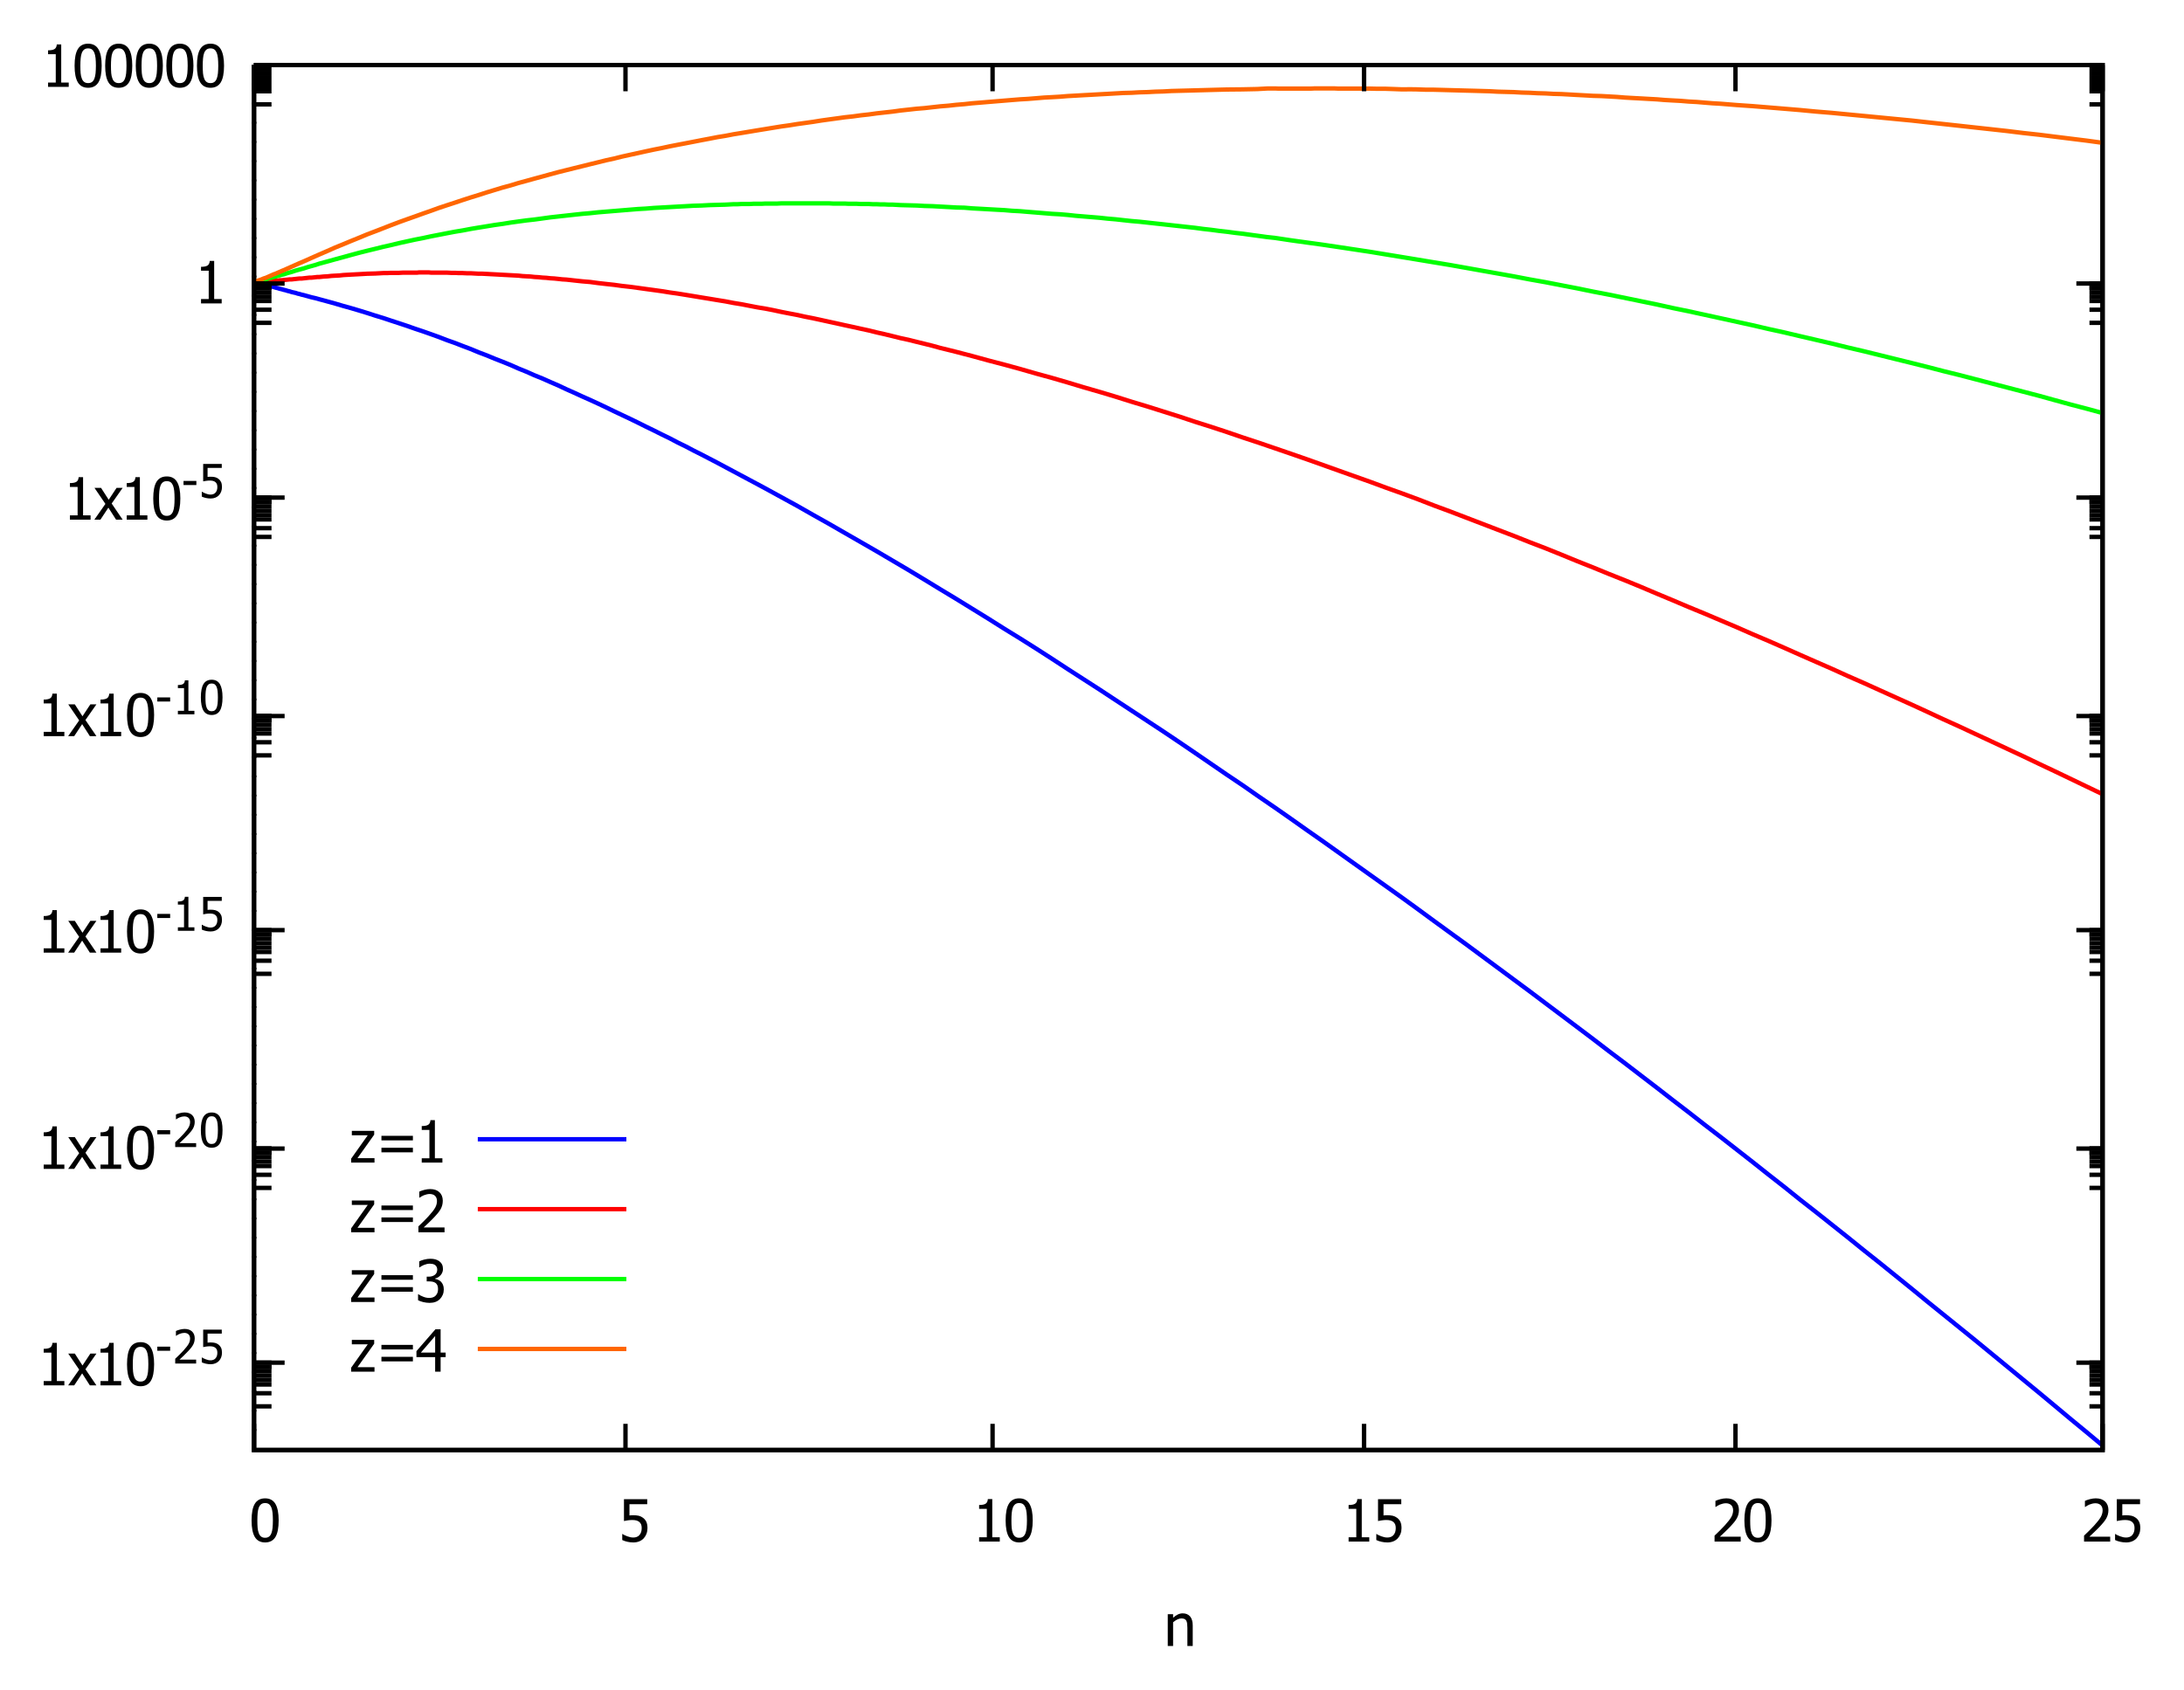 <?xml version="1.0" encoding="UTF-8" standalone="no"?>
<svg
   xmlns:dc="http://purl.org/dc/elements/1.1/"
   xmlns:cc="http://creativecommons.org/ns#"
   xmlns:rdf="http://www.w3.org/1999/02/22-rdf-syntax-ns#"
   xmlns:svg="http://www.w3.org/2000/svg"
   xmlns="http://www.w3.org/2000/svg"
   xmlns:xlink="http://www.w3.org/1999/xlink"
   xmlns:sodipodi="http://sodipodi.sourceforge.net/DTD/sodipodi-0.dtd"
   xmlns:inkscape="http://www.inkscape.org/namespaces/inkscape"
   width="249.88pt"
   height="193.37pt"
   viewBox="0 0 249.88 193.37"
   version="1.1"
   id="svg591"
   sodipodi:docname="taylor_convergence.svg"
   inkscape:version="0.92.4 (5da689c313, 2019-01-14)">
  <sodipodi:namedview
     pagecolor="#ffffff"
     bordercolor="#666666"
     borderopacity="1"
     objecttolerance="10"
     gridtolerance="10"
     guidetolerance="10"
     inkscape:pageopacity="0"
     inkscape:pageshadow="2"
     inkscape:window-width="1920"
     inkscape:window-height="1017"
     id="namedview593"
     showgrid="false"
     fit-margin-top="5"
     fit-margin-left="5"
     fit-margin-right="5"
     fit-margin-bottom="5"
     inkscape:zoom="0.921875"
     inkscape:cx="-174.1658"
     inkscape:cy="284.70336"
     inkscape:window-x="-8"
     inkscape:window-y="-8"
     inkscape:window-maximized="1"
     inkscape:current-layer="surface505" />
  <defs
     id="defs58">
    <g
       id="g56">
      <symbol
         overflow="visible"
         id="glyph0-0"
         style="overflow:visible">
        <path
           style="stroke:none"
           d="m 1.668,0 v -10 h 10 V 0 Z M 2.5,-0.832 h 8.332 V -9.168 H 2.5 Z m 0,0"
           id="path2"
           inkscape:connector-curvature="0" />
      </symbol>
      <symbol
         overflow="visible"
         id="glyph0-1"
         style="overflow:visible">
        <path
           style="stroke:none"
           d="M 6.602,0 H 5.379 v -4.141 c 0,-0.332 -0.02,-0.645 -0.051,-0.934 C 5.293,-5.363 5.234,-5.594 5.145,-5.77 5.043,-5.949 4.902,-6.086 4.727,-6.176 4.547,-6.262 4.305,-6.305 3.996,-6.309 3.691,-6.305 3.375,-6.223 3.055,-6.062 2.727,-5.898 2.414,-5.688 2.109,-5.43 V 0 H 0.887 v -7.273 h 1.223 v 0.809 C 2.473,-6.785 2.832,-7.035 3.188,-7.211 3.543,-7.383 3.918,-7.469 4.316,-7.473 c 0.715,0.004 1.273,0.238 1.68,0.707 0.398,0.473 0.602,1.156 0.605,2.047 z m 0,0"
           id="path5"
           inkscape:connector-curvature="0" />
      </symbol>
      <symbol
         overflow="visible"
         id="glyph0-2"
         style="overflow:visible">
        <path
           style="stroke:none"
           d="M 5.664,0 H 0.32 V -0.906 L 4.121,-6.262 H 0.477 V -7.273 H 5.594 v 0.875 l -3.824,5.375 h 3.895 z m 0,0"
           id="path8"
           inkscape:connector-curvature="0" />
      </symbol>
      <symbol
         overflow="visible"
         id="glyph0-3"
         style="overflow:visible">
        <path
           style="stroke:none"
           d="M 8.449,-5.09 H 1.25 v -1.043 h 7.199 z m 0,2.734 H 1.25 v -1.043 h 7.199 z m 0,0"
           id="path11"
           inkscape:connector-curvature="0" />
      </symbol>
      <symbol
         overflow="visible"
         id="glyph0-4"
         style="overflow:visible">
        <path
           style="stroke:none"
           d="M 6.199,0 H 1.473 v -0.988 h 1.758 v -6.5 H 1.473 v -0.883 c 0.66,0.004 1.148,-0.09 1.465,-0.281 0.312,-0.188 0.492,-0.547 0.531,-1.074 h 1.012 v 8.738 h 1.719 z m 0,0"
           id="path14"
           inkscape:connector-curvature="0" />
      </symbol>
      <symbol
         overflow="visible"
         id="glyph0-5"
         style="overflow:visible">
        <path
           style="stroke:none"
           d="M 6.691,0 H 0.711 V -1.359 C 1.137,-1.766 1.543,-2.156 1.926,-2.531 2.305,-2.906 2.68,-3.293 3.047,-3.699 3.781,-4.504 4.281,-5.152 4.555,-5.645 4.82,-6.129 4.957,-6.637 4.961,-7.16 4.957,-7.43 4.914,-7.664 4.832,-7.871 4.746,-8.07 4.629,-8.242 4.484,-8.379 4.328,-8.508 4.152,-8.605 3.957,-8.672 3.754,-8.734 3.535,-8.766 3.301,-8.77 3.066,-8.766 2.836,-8.734 2.602,-8.68 2.363,-8.617 2.137,-8.547 1.922,-8.465 1.738,-8.387 1.562,-8.297 1.395,-8.195 1.223,-8.09 1.086,-8 0.984,-7.93 H 0.91 v -1.379 c 0.266,-0.133 0.641,-0.266 1.125,-0.395 0.477,-0.125 0.934,-0.188 1.363,-0.191 0.902,0.004 1.609,0.242 2.121,0.719 0.512,0.48 0.766,1.133 0.77,1.949 C 6.285,-6.844 6.242,-6.496 6.156,-6.176 6.066,-5.855 5.945,-5.559 5.789,-5.285 5.625,-5.004 5.43,-4.723 5.207,-4.445 4.98,-4.168 4.742,-3.895 4.492,-3.625 4.082,-3.18 3.625,-2.719 3.125,-2.246 2.621,-1.766 2.223,-1.391 1.926,-1.113 h 4.766 z m 0,0"
           id="path17"
           inkscape:connector-curvature="0" />
      </symbol>
      <symbol
         overflow="visible"
         id="glyph0-6"
         style="overflow:visible">
        <path
           style="stroke:none"
           d="M 3.328,-8.77 C 3.094,-8.766 2.859,-8.738 2.625,-8.684 2.391,-8.629 2.16,-8.555 1.934,-8.465 1.723,-8.375 1.539,-8.281 1.391,-8.188 1.234,-8.09 1.098,-8.004 0.977,-7.922 H 0.898 v -1.375 c 0.277,-0.148 0.66,-0.285 1.148,-0.41 0.48,-0.121 0.941,-0.184 1.383,-0.188 0.438,0.004 0.82,0.047 1.148,0.133 0.324,0.09 0.621,0.23 0.891,0.414 0.281,0.211 0.5,0.461 0.648,0.754 0.145,0.297 0.215,0.641 0.219,1.035 -0.004,0.535 -0.18,1.004 -0.527,1.406 -0.355,0.406 -0.777,0.664 -1.266,0.77 v 0.09 c 0.203,0.043 0.422,0.109 0.656,0.203 0.227,0.098 0.445,0.238 0.648,0.422 0.195,0.191 0.355,0.434 0.484,0.723 0.125,0.297 0.188,0.652 0.191,1.066 -0.004,0.445 -0.078,0.848 -0.227,1.211 -0.152,0.367 -0.363,0.691 -0.633,0.973 -0.285,0.297 -0.625,0.52 -1.023,0.672 C 4.242,0.125 3.789,0.199 3.281,0.203 2.793,0.199 2.309,0.141 1.836,0.027 1.355,-0.09 0.957,-0.23 0.633,-0.398 v -1.371 h 0.09 c 0.27,0.199 0.637,0.391 1.098,0.57 0.457,0.184 0.918,0.273 1.383,0.273 0.262,0 0.527,-0.039 0.797,-0.125 0.266,-0.082 0.488,-0.223 0.668,-0.414 0.172,-0.188 0.305,-0.395 0.398,-0.629 0.09,-0.227 0.137,-0.52 0.137,-0.875 0,-0.348 -0.055,-0.637 -0.156,-0.863 C 4.941,-4.059 4.801,-4.234 4.621,-4.367 4.438,-4.492 4.223,-4.582 3.973,-4.637 3.723,-4.684 3.453,-4.711 3.164,-4.715 H 2.609 V -5.793 H 3.039 C 3.621,-5.789 4.098,-5.93 4.469,-6.211 4.832,-6.488 5.016,-6.891 5.02,-7.422 5.016,-7.66 4.969,-7.867 4.875,-8.047 4.781,-8.219 4.66,-8.359 4.512,-8.469 4.348,-8.578 4.164,-8.656 3.965,-8.703 3.762,-8.742 3.551,-8.766 3.328,-8.77 Z m 0,0"
           id="path20"
           inkscape:connector-curvature="0" />
      </symbol>
      <symbol
         overflow="visible"
         id="glyph0-7"
         style="overflow:visible">
        <path
           style="stroke:none"
           d="M 6.945,-3.332 H 5.793 V 0 h -1.25 V -3.332 H 0.262 V -4.699 L 4.598,-9.695 H 5.793 V -4.375 H 6.945 Z M 4.543,-4.375 V -8.164 L 1.277,-4.375 Z m 0,0"
           id="path23"
           inkscape:connector-curvature="0" />
      </symbol>
      <symbol
         overflow="visible"
         id="glyph0-8"
         style="overflow:visible">
        <path
           style="stroke:none"
           d=""
           id="path26"
           inkscape:connector-curvature="0" />
      </symbol>
      <symbol
         overflow="visible"
         id="glyph0-9"
         style="overflow:visible">
        <path
           style="stroke:none"
           d="M 6.535,0 H 5.031 L 3.27,-2.746 1.453,0 H 0.066 L 2.59,-3.605 0.09,-7.273 H 1.594 l 1.754,2.723 1.797,-2.723 h 1.391 l -2.512,3.582 z m 0,0"
           id="path29"
           inkscape:connector-curvature="0" />
      </symbol>
      <symbol
         overflow="visible"
         id="glyph0-10"
         style="overflow:visible">
        <path
           style="stroke:none"
           d="m 6.738,-4.852 c 0,1.742 -0.254,3.023 -0.758,3.836 -0.508,0.812 -1.289,1.215 -2.34,1.219 -1.07,-0.004 -1.852,-0.414 -2.352,-1.242 -0.5,-0.828 -0.75,-2.094 -0.75,-3.797 0,-1.746 0.25,-3.027 0.758,-3.84 0.504,-0.809 1.285,-1.215 2.344,-1.215 1.062,0 1.848,0.422 2.348,1.258 0.5,0.844 0.75,2.102 0.75,3.781 z m -1.668,2.957 c 0.125,-0.316 0.215,-0.723 0.27,-1.215 C 5.387,-3.598 5.414,-4.18 5.418,-4.852 5.414,-5.516 5.387,-6.09 5.34,-6.582 5.285,-7.066 5.195,-7.477 5.066,-7.805 4.934,-8.133 4.754,-8.383 4.527,-8.559 4.297,-8.727 4,-8.812 3.641,-8.816 3.273,-8.812 2.977,-8.727 2.75,-8.559 c -0.234,0.176 -0.418,0.43 -0.551,0.766 -0.133,0.332 -0.219,0.75 -0.266,1.25 -0.047,0.504 -0.07,1.074 -0.07,1.707 0,0.68 0.02,1.246 0.059,1.699 0.039,0.461 0.129,0.867 0.273,1.223 0.121,0.336 0.301,0.594 0.535,0.773 0.23,0.184 0.531,0.273 0.91,0.27 0.355,0.004 0.652,-0.082 0.887,-0.258 0.23,-0.168 0.41,-0.422 0.543,-0.766 z m 0,0"
           id="path32"
           inkscape:connector-curvature="0" />
      </symbol>
      <symbol
         overflow="visible"
         id="glyph0-11"
         style="overflow:visible">
        <path
           style="stroke:none"
           d="M 6.582,-3.086 C 6.578,-2.613 6.504,-2.18 6.355,-1.781 6.203,-1.383 5.996,-1.039 5.73,-0.75 5.457,-0.453 5.117,-0.219 4.711,-0.051 4.305,0.117 3.848,0.199 3.348,0.203 2.879,0.199 2.422,0.148 1.973,0.047 1.523,-0.055 1.137,-0.188 0.809,-0.352 v -1.375 h 0.09 c 0.094,0.078 0.238,0.164 0.43,0.254 0.184,0.094 0.391,0.18 0.617,0.262 C 2.203,-1.117 2.438,-1.047 2.648,-1 c 0.211,0.051 0.449,0.074 0.719,0.074 0.258,0 0.512,-0.043 0.762,-0.137 0.246,-0.09 0.457,-0.242 0.637,-0.453 0.156,-0.191 0.281,-0.414 0.367,-0.672 0.086,-0.25 0.129,-0.555 0.129,-0.906 0,-0.34 -0.047,-0.621 -0.141,-0.844 -0.094,-0.219 -0.23,-0.398 -0.406,-0.547 -0.191,-0.164 -0.422,-0.281 -0.688,-0.348 -0.273,-0.066 -0.574,-0.102 -0.91,-0.102 -0.352,0 -0.707,0.027 -1.062,0.082 -0.355,0.055 -0.641,0.105 -0.852,0.152 v -4.996 h 5.32 v 1.141 h -4.062 v 2.578 c 0.156,-0.016 0.309,-0.027 0.461,-0.039 0.152,-0.004 0.293,-0.008 0.418,-0.012 0.492,0.004 0.91,0.047 1.254,0.125 0.344,0.086 0.672,0.246 0.992,0.48 0.316,0.246 0.562,0.547 0.738,0.91 0.168,0.367 0.254,0.844 0.258,1.426 z m 0,0"
           id="path35"
           inkscape:connector-curvature="0" />
      </symbol>
      <symbol
         overflow="visible"
         id="glyph1-0"
         style="overflow:visible">
        <path
           style="stroke:none"
           d="m 1.332,0 v -8 h 8 V 0 Z M 2,-0.668 H 8.668 V -7.332 H 2 Z m 0,0"
           id="path38"
           inkscape:connector-curvature="0" />
      </symbol>
      <symbol
         overflow="visible"
         id="glyph1-1"
         style="overflow:visible">
        <path
           style="stroke:none"
           d="m 3.406,-2.922 h -2.938 v -0.941 h 2.938 z m 0,0"
           id="path41"
           inkscape:connector-curvature="0" />
      </symbol>
      <symbol
         overflow="visible"
         id="glyph1-2"
         style="overflow:visible">
        <path
           style="stroke:none"
           d="M 5.355,0 H 0.566 V -1.09 C 0.906,-1.414 1.23,-1.723 1.539,-2.023 1.844,-2.32 2.145,-2.633 2.438,-2.957 3.027,-3.605 3.43,-4.125 3.645,-4.52 3.859,-4.906 3.965,-5.312 3.969,-5.73 3.965,-5.941 3.934,-6.129 3.867,-6.297 3.797,-6.457 3.703,-6.594 3.59,-6.703 3.465,-6.805 3.324,-6.883 3.164,-6.938 3.004,-6.988 2.828,-7.012 2.641,-7.016 c -0.188,0.004 -0.375,0.027 -0.562,0.07 -0.191,0.051 -0.371,0.109 -0.543,0.176 -0.148,0.062 -0.289,0.133 -0.422,0.211 -0.137,0.086 -0.246,0.156 -0.328,0.215 H 0.73 V -7.449 C 0.941,-7.551 1.238,-7.656 1.625,-7.762 2.008,-7.863 2.375,-7.914 2.719,-7.918 3.438,-7.914 4,-7.723 4.414,-7.34 4.82,-6.953 5.027,-6.434 5.031,-5.781 5.027,-5.477 4.992,-5.195 4.922,-4.941 4.852,-4.684 4.754,-4.449 4.629,-4.23 4.5,-4.004 4.344,-3.777 4.164,-3.555 c -0.184,0.223 -0.375,0.441 -0.57,0.652 -0.328,0.359 -0.691,0.727 -1.09,1.105 -0.406,0.387 -0.727,0.688 -0.961,0.906 h 3.812 z m 0,0"
           id="path44"
           inkscape:connector-curvature="0" />
      </symbol>
      <symbol
         overflow="visible"
         id="glyph1-3"
         style="overflow:visible">
        <path
           style="stroke:none"
           d="m 5.266,-2.469 c -0.004,0.379 -0.062,0.727 -0.18,1.043 -0.121,0.32 -0.289,0.594 -0.504,0.828 -0.219,0.234 -0.492,0.422 -0.816,0.555 C 3.441,0.094 3.078,0.156 2.676,0.16 2.305,0.156 1.941,0.117 1.582,0.039 1.223,-0.043 0.91,-0.148 0.645,-0.281 V -1.379 H 0.719 c 0.078,0.062 0.191,0.129 0.344,0.199 0.145,0.078 0.312,0.148 0.496,0.211 0.203,0.078 0.387,0.133 0.559,0.172 0.168,0.039 0.359,0.059 0.574,0.059 0.203,0 0.406,-0.035 0.609,-0.113 C 3.496,-0.922 3.668,-1.043 3.812,-1.215 3.938,-1.363 4.035,-1.543 4.105,-1.75 c 0.066,-0.203 0.102,-0.445 0.102,-0.723 0,-0.273 -0.039,-0.5 -0.113,-0.68 C 4.02,-3.328 3.91,-3.473 3.77,-3.59 3.617,-3.719 3.434,-3.812 3.219,-3.867 3,-3.922 2.762,-3.949 2.496,-3.949 c -0.281,0 -0.566,0.023 -0.852,0.066 -0.285,0.047 -0.512,0.086 -0.68,0.121 V -7.754 H 5.219 v 0.91 h -3.25 v 2.062 c 0.125,-0.012 0.246,-0.02 0.367,-0.031 0.121,-0.004 0.234,-0.008 0.336,-0.012 0.395,0.004 0.727,0.035 1.004,0.102 0.273,0.066 0.539,0.195 0.793,0.383 0.254,0.199 0.449,0.441 0.59,0.73 0.133,0.293 0.203,0.676 0.207,1.141 z m 0,0"
           id="path47"
           inkscape:connector-curvature="0" />
      </symbol>
      <symbol
         overflow="visible"
         id="glyph1-4"
         style="overflow:visible">
        <path
           style="stroke:none"
           d="m 5.391,-3.879 c 0,1.391 -0.203,2.414 -0.609,3.062 C 4.375,-0.164 3.75,0.156 2.91,0.16 2.055,0.156 1.43,-0.172 1.031,-0.832 0.633,-1.496 0.434,-2.508 0.434,-3.871 c 0,-1.395 0.199,-2.418 0.605,-3.066 0.398,-0.648 1.023,-0.973 1.871,-0.973 0.852,0 1.477,0.336 1.879,1.004 0.398,0.672 0.602,1.68 0.602,3.027 z M 4.059,-1.516 C 4.156,-1.77 4.227,-2.094 4.27,-2.488 4.309,-2.879 4.328,-3.344 4.332,-3.879 4.328,-4.41 4.309,-4.871 4.27,-5.266 4.227,-5.656 4.152,-5.984 4.051,-6.246 3.941,-6.508 3.801,-6.707 3.621,-6.844 3.438,-6.98 3.199,-7.047 2.91,-7.051 c -0.289,0.004 -0.527,0.07 -0.711,0.207 -0.188,0.137 -0.332,0.34 -0.438,0.609 -0.105,0.266 -0.176,0.602 -0.215,1 -0.039,0.406 -0.059,0.859 -0.059,1.363 0,0.543 0.016,0.996 0.051,1.359 0.031,0.367 0.102,0.695 0.215,0.98 0.098,0.273 0.242,0.477 0.43,0.617 0.184,0.145 0.426,0.219 0.727,0.215 0.285,0.004 0.523,-0.066 0.711,-0.203 0.188,-0.137 0.332,-0.34 0.438,-0.613 z m 0,0"
           id="path50"
           inkscape:connector-curvature="0" />
      </symbol>
      <symbol
         overflow="visible"
         id="glyph1-5"
         style="overflow:visible">
        <path
           style="stroke:none"
           d="m 4.957,0 h -3.781 v -0.793 h 1.406 v -5.195 h -1.406 v -0.711 c 0.527,0.004 0.918,-0.074 1.176,-0.227 0.25,-0.148 0.395,-0.434 0.426,-0.855 h 0.805 v 6.988 h 1.375 z m 0,0"
           id="path53"
           inkscape:connector-curvature="0" />
      </symbol>
    </g>
  </defs>
  <g
     id="surface505"
     transform="translate(-197.812,-97.795)">
    <path
       style="fill:none;stroke:#000000;stroke-width:0.5;stroke-linecap:butt;stroke-linejoin:miter;stroke-miterlimit:10;stroke-dasharray:0.2, 2;stroke-opacity:1"
       d="m 226.876,263.74 v -158.5"
       id="path62"
       inkscape:connector-curvature="0" />
    <path
       style="fill:none;stroke:#000000;stroke-width:0.5;stroke-linecap:butt;stroke-linejoin:miter;stroke-miterlimit:10;stroke-opacity:1"
       d="m 226.876,105.24 v 158.5 h 211.5 v -158.5 h -211.5"
       id="path64"
       inkscape:connector-curvature="0" />
    <g
       style="fill:#000000;fill-opacity:1"
       id="g68"
       transform="matrix(0.5,0,0,0.5,161.376,97.24)">
      <use
         xlink:href="#glyph0-1"
         x="339.2"
         y="377.85"
         id="use66"
         width="100%"
         height="100%" />
    </g>
    <g
       style="fill:#000000;fill-opacity:1"
       id="g76"
       transform="matrix(0.5,0,0,0.5,-0.522,213.172)">
      <use
         xlink:href="#glyph0-2"
         x="476.7"
         y="35.35"
         id="use70"
         width="100%"
         height="100%" />
      <use
         xlink:href="#glyph0-3"
         x="482.7"
         y="35.35"
         id="use72"
         width="100%"
         height="100%" />
      <use
         xlink:href="#glyph0-4"
         x="491.7"
         y="35.35"
         id="use74"
         width="100%"
         height="100%" />
    </g>
    <path
       style="fill:none;stroke:#0000ff;stroke-width:0.5;stroke-linecap:butt;stroke-linejoin:miter;stroke-miterlimit:10;stroke-opacity:1"
       d="m 252.478,228.172 h 17"
       id="path78"
       inkscape:connector-curvature="0" />
    <path
       style="fill:none;stroke:#0000ff;stroke-width:0.5;stroke-linecap:butt;stroke-linejoin:miter;stroke-miterlimit:10;stroke-opacity:1"
       d="m 227.075,130.015 0.125,0.025 0.102,0.049 0.125,0.025 0.1,0.051 0.125,0.023 0.1,0.051 0.125,0.025 0.1,0.049 0.25,0.076 0.225,0.049 0.227,0.076 0.225,0.074 0.225,0.051 0.225,0.074 0.225,0.051 0.227,0.074 0.225,0.051 0.25,0.074 0.225,0.051 0.225,0.074 0.225,0.051 0.227,0.074 0.225,0.051 0.225,0.049 0.225,0.076 0.225,0.049 0.25,0.076 0.227,0.049 0.898,0.25 0.451,0.102 0.449,0.125 0.926,0.25 0.9,0.25 0.924,0.273 0.9,0.25 0.926,0.275 0.898,0.275 0.926,0.301 0.9,0.273 0.9,0.301 0.924,0.301 0.9,0.299 0.926,0.326 0.898,0.299 0.926,0.326 0.9,0.324 0.9,0.35 0.924,0.326 0.9,0.35 0.926,0.35 0.898,0.375 0.926,0.35 0.9,0.375 0.9,0.35 0.924,0.375 0.9,0.4 0.926,0.375 0.898,0.4 0.926,0.375 0.9,0.4 0.924,0.4 0.9,0.424 0.9,0.4 0.926,0.426 0.898,0.398 0.926,0.426 0.9,0.426 0.924,0.449 0.9,0.426 0.9,0.424 0.926,0.451 0.898,0.449 0.926,0.449 0.9,0.451 0.924,0.449 0.9,0.475 0.926,0.451 0.9,0.475 0.898,0.449 1.826,0.951 1.824,0.975 1.826,0.975 1.824,0.975 1.824,1 1.826,1 1.799,1.025 1.826,1.025 1.824,1.051 1.826,1.049 1.824,1.051 1.824,1.074 1.826,1.076 1.824,1.1 1.801,1.1 1.824,1.1 1.826,1.125 1.824,1.125 1.824,1.15 1.826,1.125 1.824,1.15 1.826,1.174 1.799,1.176 1.826,1.176 1.824,1.174 1.824,1.201 1.826,1.199 1.824,1.199 1.826,1.201 1.824,1.225 1.801,1.225 3.648,2.5 1.826,1.225 1.824,1.275 1.826,1.25 1.824,1.275 1.801,1.275 1.824,1.275 1.824,1.299 1.826,1.301 1.824,1.299 1.826,1.301 1.824,1.301 1.824,1.324 1.801,1.324 1.824,1.326 1.826,1.324 1.824,1.35 1.826,1.352 3.648,2.699 1.826,1.375 1.799,1.35 1.826,1.375 1.824,1.375 1.826,1.4 1.824,1.375 1.824,1.4 1.826,1.4 1.799,1.398 1.826,1.4 1.824,1.426 1.826,1.4 1.824,1.424 1.824,1.426 1.826,1.449 1.824,1.426 1.801,1.449 1.824,1.426 1.826,1.449 1.824,1.451 1.824,1.475 1.826,1.449 1.824,1.475 1.826,1.477 1.799,1.475 1.826,1.475 3.648,2.949 1.826,1.5 1.824,1.5 1.826,1.5 1.824,1.5 1.801,1.5 1.824,1.525 1.824,1.5 1.826,1.525"
       id="path80"
       inkscape:connector-curvature="0" />
    <g
       style="fill:#000000;fill-opacity:1"
       id="g88"
       transform="matrix(0.5,0,0,0.5,-0.522,213.172)">
      <use
         xlink:href="#glyph0-2"
         x="476.7"
         y="51.3"
         id="use82"
         width="100%"
         height="100%" />
      <use
         xlink:href="#glyph0-3"
         x="482.7"
         y="51.3"
         id="use84"
         width="100%"
         height="100%" />
      <use
         xlink:href="#glyph0-5"
         x="491.7"
         y="51.3"
         id="use86"
         width="100%"
         height="100%" />
    </g>
    <path
       style="fill:none;stroke:#ff0000;stroke-width:0.5;stroke-linecap:butt;stroke-linejoin:miter;stroke-miterlimit:10;stroke-opacity:1"
       d="m 252.478,236.172 h 17"
       id="path90"
       inkscape:connector-curvature="0" />
    <path
       style="fill:none;stroke:#ff0000;stroke-width:0.5;stroke-linecap:butt;stroke-linejoin:miter;stroke-miterlimit:10;stroke-opacity:1"
       d="m 227.075,130.015 h 0.451 l 0.049,-0.025 h 0.65 l 0.1,-0.025 h 0.352 l 0.1,-0.025 h 0.225 l 0.125,-0.023 h 0.225 l 0.125,-0.025 h 0.225 l 0.102,-0.025 h 0.225 l 0.25,-0.025 0.225,-0.025 0.225,-0.023 0.225,-0.025 h 0.227 l 0.674,-0.076 0.225,-0.023 h 0.25 l 0.227,-0.025 0.674,-0.076 h 0.225 l 0.227,-0.023 0.449,-0.051 h 0.225 l 0.475,-0.051 0.451,-0.023 0.449,-0.051 0.451,-0.025 0.475,-0.025 0.449,-0.049 0.451,-0.025 0.449,-0.025 0.926,-0.049 0.898,-0.051 0.926,-0.025 0.9,-0.049 h 0.449 l 0.451,-0.025 h 0.924 l 0.451,-0.025 h 1.6 l 0.225,-0.025 h 1.125 l 0.25,0.025 h 1.801 l 0.475,0.025 h 0.449 l 0.451,0.025 h 0.449 l 0.475,0.023 h 0.451 l 0.898,0.051 h 0.451 l 0.475,0.025 0.449,0.025 0.451,0.023 0.449,0.025 0.451,0.025 0.475,0.025 0.449,0.025 0.451,0.023 0.449,0.025 0.475,0.051 0.451,0.025 0.449,0.023 0.449,0.051 0.451,0.025 0.475,0.049 0.449,0.025 0.451,0.051 0.449,0.025 0.475,0.049 0.451,0.051 0.449,0.025 0.451,0.049 0.449,0.051 0.926,0.1 0.898,0.074 0.926,0.125 0.9,0.102 0.924,0.1 0.9,0.125 0.9,0.1 0.926,0.125 0.898,0.125 0.926,0.125 0.9,0.125 0.924,0.15 0.9,0.125 0.926,0.15 0.9,0.148 0.898,0.15 0.926,0.15 0.9,0.15 0.924,0.15 0.9,0.174 0.926,0.15 0.9,0.176 0.898,0.174 0.926,0.15 0.9,0.176 0.924,0.199 0.9,0.176 0.926,0.174 0.9,0.201 0.898,0.174 0.926,0.201 0.9,0.199 0.924,0.199 0.9,0.201 0.926,0.199 0.9,0.201 0.924,0.199 0.9,0.225 0.9,0.201 0.924,0.225 0.9,0.225 0.926,0.199 0.9,0.227 0.924,0.225 0.9,0.225 0.9,0.25 0.924,0.225 0.9,0.225 1.826,0.477 1.824,0.5 1.824,0.475 1.826,0.5 1.824,0.525 1.826,0.5 1.799,0.523 1.826,0.551 1.824,0.525 1.824,0.549 1.826,0.576 1.824,0.549 1.826,0.576 1.824,0.574 1.801,0.6 1.824,0.576 1.824,0.6 1.826,0.625 1.824,0.6 1.826,0.625 1.824,0.625 1.801,0.625 3.648,1.301 1.826,0.65 1.824,0.648 1.826,0.676 1.824,0.65 1.824,0.674 1.801,0.701 1.824,0.674 1.826,0.701 1.824,0.699 1.826,0.701 1.824,0.699 1.824,0.725 1.826,0.701 1.799,0.725 1.826,0.75 1.824,0.725 1.826,0.75 1.824,0.725 1.824,0.75 1.826,0.775 1.799,0.75 1.826,0.775 1.824,0.75 1.826,0.775 1.824,0.773 1.824,0.801 1.826,0.775 1.824,0.799 1.801,0.801 1.824,0.801 1.826,0.799 1.824,0.826 1.824,0.799 1.826,0.826 1.824,0.824 1.826,0.824 1.799,0.826 1.826,0.85 1.824,0.824 1.824,0.852 1.826,0.85 1.824,0.85 1.826,0.85 1.824,0.875 1.801,0.85 3.648,1.75 1.826,0.875"
       id="path92"
       inkscape:connector-curvature="0" />
    <g
       style="fill:#000000;fill-opacity:1"
       id="g100"
       transform="matrix(0.5,0,0,0.5,-0.522,213.172)">
      <use
         xlink:href="#glyph0-2"
         x="476.7"
         y="67.25"
         id="use94"
         width="100%"
         height="100%" />
      <use
         xlink:href="#glyph0-3"
         x="482.7"
         y="67.25"
         id="use96"
         width="100%"
         height="100%" />
      <use
         xlink:href="#glyph0-6"
         x="491.7"
         y="67.25"
         id="use98"
         width="100%"
         height="100%" />
    </g>
    <path
       style="fill:none;stroke:#00ff00;stroke-width:0.5;stroke-linecap:butt;stroke-linejoin:miter;stroke-miterlimit:10;stroke-opacity:1"
       d="m 252.478,244.172 h 17"
       id="path102"
       inkscape:connector-curvature="0" />
    <path
       style="fill:none;stroke:#00ff00;stroke-width:0.5;stroke-linecap:butt;stroke-linejoin:miter;stroke-miterlimit:10;stroke-opacity:1"
       d="m 227.075,130.015 0.125,-0.025 0.102,-0.025 0.125,-0.025 0.1,-0.023 0.125,-0.025 0.1,-0.025 0.125,-0.025 0.1,-0.049 0.25,-0.051 0.225,-0.051 0.227,-0.074 0.225,-0.051 0.225,-0.074 0.225,-0.051 0.225,-0.074 0.227,-0.051 0.225,-0.074 0.25,-0.051 0.449,-0.148 0.451,-0.125 0.449,-0.15 0.449,-0.125 0.477,-0.125 0.449,-0.15 0.449,-0.125 0.451,-0.125 0.449,-0.15 0.926,-0.25 0.9,-0.25 0.924,-0.25 0.9,-0.25 0.926,-0.25 0.898,-0.225 0.926,-0.225 0.9,-0.225 0.9,-0.201 0.924,-0.225 0.9,-0.199 0.926,-0.201 0.898,-0.174 0.926,-0.201 0.9,-0.174 0.9,-0.176 0.924,-0.176 0.9,-0.148 0.926,-0.176 0.898,-0.15 0.926,-0.15 0.9,-0.148 0.9,-0.125 0.924,-0.15 0.9,-0.125 0.926,-0.125 0.898,-0.1 0.926,-0.125 0.9,-0.125 0.924,-0.102 1.801,-0.199 0.926,-0.1 0.898,-0.076 0.926,-0.1 0.9,-0.074 0.924,-0.076 1.801,-0.148 0.926,-0.076 0.898,-0.049 0.926,-0.076 0.9,-0.049 0.924,-0.051 0.9,-0.051 0.926,-0.049 0.9,-0.051 0.898,-0.025 0.926,-0.049 0.9,-0.025 0.924,-0.025 0.9,-0.049 h 0.451 l 0.475,-0.025 h 0.9 l 0.449,-0.025 h 0.926 l 0.449,-0.025 h 1.375 l 0.449,-0.025 h 5.451 l 0.475,0.025 h 1.35 l 0.451,0.025 h 0.924 l 0.451,0.025 h 0.924 l 0.451,0.025 h 0.449 l 0.449,0.023 h 0.451 l 0.475,0.025 h 0.449 l 0.9,0.051 0.926,0.025 0.9,0.023 0.924,0.051 0.9,0.025 0.9,0.049 0.924,0.051 0.9,0.051 0.926,0.023 0.9,0.076 0.924,0.049 1.801,0.102 0.924,0.049 0.9,0.076 0.926,0.049 0.9,0.076 0.924,0.074 0.9,0.074 0.926,0.076 0.898,0.049 0.9,0.076 0.926,0.1 0.9,0.074 0.924,0.076 0.9,0.074 0.926,0.1 0.898,0.076 0.9,0.1 0.926,0.1 0.9,0.076 0.924,0.1 0.9,0.1 0.926,0.1 0.898,0.1 0.926,0.102 1.801,0.199 0.924,0.125 0.9,0.1 0.926,0.125 0.898,0.1 0.926,0.125 0.9,0.102 0.9,0.125 0.924,0.125 0.9,0.125 0.926,0.1 1.824,0.275 1.801,0.25 1.824,0.25 1.824,0.273 1.826,0.275 1.824,0.275 1.826,0.301 1.824,0.299 1.824,0.301 1.801,0.299 1.824,0.301 1.826,0.324 1.824,0.326 1.826,0.324 1.824,0.326 1.824,0.35 1.826,0.324 1.799,0.35 1.826,0.352 1.824,0.375 1.826,0.35 3.648,0.75 1.826,0.375 1.799,0.4 1.826,0.375 1.824,0.398 1.826,0.4 3.648,0.801 1.826,0.424 1.824,0.4 1.801,0.426 1.824,0.424 1.826,0.426 1.824,0.449 1.824,0.426 1.826,0.449 1.824,0.451 1.826,0.449 1.799,0.451 1.826,0.475 1.824,0.449 1.824,0.475 1.826,0.477 1.824,0.475 1.826,0.475 1.824,0.475 1.801,0.5 1.824,0.5 1.824,0.475 1.826,0.5"
       id="path104"
       inkscape:connector-curvature="0" />
    <g
       style="fill:#000000;fill-opacity:1"
       id="g112"
       transform="matrix(0.5,0,0,0.5,-0.522,213.172)">
      <use
         xlink:href="#glyph0-2"
         x="476.7"
         y="83.2"
         id="use106"
         width="100%"
         height="100%" />
      <use
         xlink:href="#glyph0-3"
         x="482.7"
         y="83.2"
         id="use108"
         width="100%"
         height="100%" />
      <use
         xlink:href="#glyph0-7"
         x="491.7"
         y="83.2"
         id="use110"
         width="100%"
         height="100%" />
    </g>
    <path
       style="fill:none;stroke:#ff6600;stroke-width:0.5;stroke-linecap:butt;stroke-linejoin:miter;stroke-miterlimit:10;stroke-opacity:1"
       d="m 252.478,252.172 h 17"
       id="path114"
       inkscape:connector-curvature="0" />
    <path
       style="fill:none;stroke:#ff6600;stroke-width:0.5;stroke-linecap:butt;stroke-linejoin:miter;stroke-miterlimit:10;stroke-opacity:1"
       d="m 227.075,130.015 0.227,-0.1 0.225,-0.076 0.225,-0.074 0.225,-0.1 0.25,-0.076 0.225,-0.1 0.227,-0.1 0.225,-0.1 0.225,-0.102 0.225,-0.074 0.225,-0.1 0.227,-0.1 0.225,-0.102 0.25,-0.1 0.449,-0.199 0.451,-0.201 0.898,-0.398 0.477,-0.201 0.449,-0.199 0.449,-0.201 0.451,-0.199 0.449,-0.199 0.926,-0.4 0.9,-0.4 0.924,-0.375 0.9,-0.375 0.926,-0.375 0.898,-0.375 0.926,-0.35 0.9,-0.35 0.9,-0.352 0.924,-0.35 0.9,-0.324 0.926,-0.326 0.898,-0.324 0.926,-0.324 0.9,-0.326 0.9,-0.299 0.924,-0.301 0.9,-0.301 0.926,-0.299 0.898,-0.275 0.926,-0.301 0.9,-0.273 0.9,-0.275 0.924,-0.25 0.9,-0.275 0.926,-0.25 0.898,-0.25 0.926,-0.25 0.9,-0.25 0.924,-0.25 1.801,-0.449 0.926,-0.227 0.898,-0.225 0.926,-0.225 0.9,-0.225 0.924,-0.201 0.9,-0.225 0.9,-0.199 0.926,-0.201 0.898,-0.199 0.926,-0.199 0.9,-0.176 0.924,-0.199 0.9,-0.176 0.926,-0.176 0.9,-0.174 0.898,-0.176 0.926,-0.174 0.9,-0.176 0.924,-0.15 0.9,-0.174 0.926,-0.15 0.9,-0.15 0.898,-0.15 0.926,-0.15 0.9,-0.148 0.924,-0.15 0.9,-0.125 0.926,-0.15 0.9,-0.125 0.898,-0.125 0.926,-0.15 0.9,-0.125 0.924,-0.125 0.9,-0.125 0.926,-0.1 0.9,-0.125 0.924,-0.1 0.9,-0.125 0.9,-0.1 0.924,-0.102 0.9,-0.125 0.926,-0.1 0.9,-0.1 0.924,-0.074 0.9,-0.102 0.9,-0.1 0.924,-0.074 0.9,-0.1 0.926,-0.076 0.9,-0.1 0.924,-0.074 0.9,-0.076 0.9,-0.074 0.924,-0.076 0.9,-0.074 0.926,-0.074 0.9,-0.051 0.924,-0.074 0.9,-0.076 0.926,-0.049 0.898,-0.051 0.9,-0.074 0.926,-0.051 0.9,-0.051 0.924,-0.049 0.9,-0.051 0.926,-0.049 0.898,-0.051 0.9,-0.051 0.926,-0.023 0.9,-0.051 0.924,-0.025 0.9,-0.049 0.926,-0.025 0.898,-0.051 0.926,-0.025 0.9,-0.023 0.9,-0.025 0.924,-0.025 0.9,-0.025 0.926,-0.025 0.898,-0.023 1.751,-0.017 1.709,-0.036 1.252,-0.069 h 0.784 l 0.43,0.019 h 3.65 l 0.449,-0.023 h 2.275 l 0.449,0.023 h 3.65 l 0.739,0.017 h 0.964 l 1,0.033 0.928,0.036 0.919,-0.009 0.725,0.009 1.036,0.036 0.964,0.004 0.926,0.025 0.898,0.025 0.926,0.025 0.9,0.025 0.924,0.023 1.801,0.051 0.926,0.051 0.898,0.023 0.926,0.025 0.9,0.051 0.924,0.025 0.9,0.049 0.926,0.025 0.9,0.051 0.898,0.023 0.926,0.051 0.9,0.051 0.924,0.049 0.9,0.051 0.926,0.025 0.9,0.049 0.898,0.051 0.926,0.074 0.9,0.051 0.924,0.049 0.9,0.051 0.926,0.051 0.9,0.074 0.898,0.051 0.926,0.049 0.9,0.076 0.924,0.049 0.9,0.076 0.926,0.074 0.9,0.051 1.824,0.148 1.824,0.125 1.826,0.15 1.824,0.15 1.801,0.15 1.824,0.174 1.826,0.15 1.824,0.176 1.824,0.174 1.826,0.176 1.824,0.176 1.826,0.174 1.799,0.201 1.826,0.199 1.824,0.199 1.824,0.201 1.826,0.199 1.824,0.201 1.826,0.225 1.824,0.199 1.801,0.225 1.824,0.227 1.824,0.225 1.826,0.25"
       id="path116"
       inkscape:connector-curvature="0"
       sodipodi:nodetypes="ccccccccccccccccccccccccccccccccccccccccccccccccccccccccccccccccccccccccccccccccccccccccccccccccccccccccccccccccccccccccccccccccccccccccccccccccccccccccccccccccccccccccccccccccccccccccccccccccccccccccccccccccccccc" />
    <path
       style="fill:none;stroke:#000000;stroke-width:0.5;stroke-linecap:butt;stroke-linejoin:miter;stroke-miterlimit:10;stroke-opacity:1"
       d="m 226.876,258.74 h 2"
       id="path118"
       inkscape:connector-curvature="0" />
    <path
       style="fill:none;stroke:#000000;stroke-width:0.5;stroke-linecap:butt;stroke-linejoin:miter;stroke-miterlimit:10;stroke-opacity:1"
       d="m 438.376,258.74 h -1.5"
       id="path120"
       inkscape:connector-curvature="0" />
    <path
       style="fill:none;stroke:#000000;stroke-width:0.5;stroke-linecap:butt;stroke-linejoin:miter;stroke-miterlimit:10;stroke-opacity:1"
       d="m 226.876,257.24 h 2"
       id="path122"
       inkscape:connector-curvature="0" />
    <path
       style="fill:none;stroke:#000000;stroke-width:0.5;stroke-linecap:butt;stroke-linejoin:miter;stroke-miterlimit:10;stroke-opacity:1"
       d="m 438.376,257.24 h -1.5"
       id="path124"
       inkscape:connector-curvature="0" />
    <path
       style="fill:none;stroke:#000000;stroke-width:0.5;stroke-linecap:butt;stroke-linejoin:miter;stroke-miterlimit:10;stroke-opacity:1"
       d="m 226.876,256.24 h 2"
       id="path126"
       inkscape:connector-curvature="0" />
    <path
       style="fill:none;stroke:#000000;stroke-width:0.5;stroke-linecap:butt;stroke-linejoin:miter;stroke-miterlimit:10;stroke-opacity:1"
       d="m 438.376,256.24 h -1.5"
       id="path128"
       inkscape:connector-curvature="0" />
    <path
       style="fill:none;stroke:#000000;stroke-width:0.5;stroke-linecap:butt;stroke-linejoin:miter;stroke-miterlimit:10;stroke-opacity:1"
       d="m 226.876,255.74 h 2"
       id="path130"
       inkscape:connector-curvature="0" />
    <path
       style="fill:none;stroke:#000000;stroke-width:0.5;stroke-linecap:butt;stroke-linejoin:miter;stroke-miterlimit:10;stroke-opacity:1"
       d="m 438.376,255.74 h -1.5"
       id="path132"
       inkscape:connector-curvature="0" />
    <path
       style="fill:none;stroke:#000000;stroke-width:0.5;stroke-linecap:butt;stroke-linejoin:miter;stroke-miterlimit:10;stroke-opacity:1"
       d="m 226.876,255.24 h 2"
       id="path134"
       inkscape:connector-curvature="0" />
    <path
       style="fill:none;stroke:#000000;stroke-width:0.5;stroke-linecap:butt;stroke-linejoin:miter;stroke-miterlimit:10;stroke-opacity:1"
       d="m 438.376,255.24 h -1.5"
       id="path136"
       inkscape:connector-curvature="0" />
    <path
       style="fill:none;stroke:#000000;stroke-width:0.5;stroke-linecap:butt;stroke-linejoin:miter;stroke-miterlimit:10;stroke-opacity:1"
       d="m 226.876,254.74 h 2"
       id="path138"
       inkscape:connector-curvature="0" />
    <path
       style="fill:none;stroke:#000000;stroke-width:0.5;stroke-linecap:butt;stroke-linejoin:miter;stroke-miterlimit:10;stroke-opacity:1"
       d="m 438.376,254.74 h -1.5"
       id="path140"
       inkscape:connector-curvature="0" />
    <path
       style="fill:none;stroke:#000000;stroke-width:0.5;stroke-linecap:butt;stroke-linejoin:miter;stroke-miterlimit:10;stroke-opacity:1"
       d="m 226.876,254.24 h 2"
       id="path142"
       inkscape:connector-curvature="0" />
    <path
       style="fill:none;stroke:#000000;stroke-width:0.5;stroke-linecap:butt;stroke-linejoin:miter;stroke-miterlimit:10;stroke-opacity:1"
       d="m 438.376,254.24 h -1.5"
       id="path144"
       inkscape:connector-curvature="0" />
    <path
       style="fill:none;stroke:#000000;stroke-width:0.5;stroke-linecap:butt;stroke-linejoin:miter;stroke-miterlimit:10;stroke-opacity:1"
       d="m 226.876,254.24 h 2"
       id="path146"
       inkscape:connector-curvature="0" />
    <path
       style="fill:none;stroke:#000000;stroke-width:0.5;stroke-linecap:butt;stroke-linejoin:miter;stroke-miterlimit:10;stroke-opacity:1"
       d="m 438.376,254.24 h -1.5"
       id="path148"
       inkscape:connector-curvature="0" />
    <path
       style="fill:none;stroke:#000000;stroke-width:0.5;stroke-linecap:butt;stroke-linejoin:miter;stroke-miterlimit:10;stroke-opacity:1"
       d="m 226.876,253.74 h 2"
       id="path150"
       inkscape:connector-curvature="0" />
    <path
       style="fill:none;stroke:#000000;stroke-width:0.5;stroke-linecap:butt;stroke-linejoin:miter;stroke-miterlimit:10;stroke-opacity:1"
       d="m 438.376,253.74 h -1.5"
       id="path152"
       inkscape:connector-curvature="0" />
    <path
       style="fill:none;stroke:#000000;stroke-width:0.5;stroke-linecap:butt;stroke-linejoin:miter;stroke-miterlimit:10;stroke-opacity:1"
       d="m 226.876,253.74 h 3.5"
       id="path154"
       inkscape:connector-curvature="0" />
    <path
       style="fill:none;stroke:#000000;stroke-width:0.5;stroke-linecap:butt;stroke-linejoin:miter;stroke-miterlimit:10;stroke-opacity:1"
       d="m 438.376,253.74 h -3"
       id="path156"
       inkscape:connector-curvature="0" />
    <g
       style="fill:#000000;fill-opacity:1"
       id="g168"
       transform="matrix(0.5,0,0,0.5,161.376,97.24)">
      <use
         xlink:href="#glyph0-8"
         x="77.4"
         y="318.2"
         id="use158"
         width="100%"
         height="100%" />
      <use
         xlink:href="#glyph0-4"
         x="81.4"
         y="318.2"
         id="use160"
         width="100%"
         height="100%" />
      <use
         xlink:href="#glyph0-9"
         x="88.4"
         y="318.2"
         id="use162"
         width="100%"
         height="100%" />
      <use
         xlink:href="#glyph0-4"
         x="94.4"
         y="318.2"
         id="use164"
         width="100%"
         height="100%" />
      <use
         xlink:href="#glyph0-10"
         x="101.4"
         y="318.2"
         id="use166"
         width="100%"
         height="100%" />
    </g>
    <g
       style="fill:#000000;fill-opacity:1"
       id="g176"
       transform="matrix(0.5,0,0,0.5,161.376,97.24)">
      <use
         xlink:href="#glyph1-1"
         x="108.4"
         y="313.2"
         id="use170"
         width="100%"
         height="100%" />
      <use
         xlink:href="#glyph1-2"
         x="112.4"
         y="313.2"
         id="use172"
         width="100%"
         height="100%" />
      <use
         xlink:href="#glyph1-3"
         x="118.4"
         y="313.2"
         id="use174"
         width="100%"
         height="100%" />
    </g>
    <path
       style="fill:none;stroke:#000000;stroke-width:0.5;stroke-linecap:butt;stroke-linejoin:miter;stroke-miterlimit:10;stroke-opacity:1"
       d="m 226.876,233.74 h 2"
       id="path178"
       inkscape:connector-curvature="0" />
    <path
       style="fill:none;stroke:#000000;stroke-width:0.5;stroke-linecap:butt;stroke-linejoin:miter;stroke-miterlimit:10;stroke-opacity:1"
       d="m 438.376,233.74 h -1.5"
       id="path180"
       inkscape:connector-curvature="0" />
    <path
       style="fill:none;stroke:#000000;stroke-width:0.5;stroke-linecap:butt;stroke-linejoin:miter;stroke-miterlimit:10;stroke-opacity:1"
       d="m 226.876,232.24 h 2"
       id="path182"
       inkscape:connector-curvature="0" />
    <path
       style="fill:none;stroke:#000000;stroke-width:0.5;stroke-linecap:butt;stroke-linejoin:miter;stroke-miterlimit:10;stroke-opacity:1"
       d="m 438.376,232.24 h -1.5"
       id="path184"
       inkscape:connector-curvature="0" />
    <path
       style="fill:none;stroke:#000000;stroke-width:0.5;stroke-linecap:butt;stroke-linejoin:miter;stroke-miterlimit:10;stroke-opacity:1"
       d="m 226.876,231.24 h 2"
       id="path186"
       inkscape:connector-curvature="0" />
    <path
       style="fill:none;stroke:#000000;stroke-width:0.5;stroke-linecap:butt;stroke-linejoin:miter;stroke-miterlimit:10;stroke-opacity:1"
       d="m 438.376,231.24 h -1.5"
       id="path188"
       inkscape:connector-curvature="0" />
    <path
       style="fill:none;stroke:#000000;stroke-width:0.5;stroke-linecap:butt;stroke-linejoin:miter;stroke-miterlimit:10;stroke-opacity:1"
       d="m 226.876,230.74 h 2"
       id="path190"
       inkscape:connector-curvature="0" />
    <path
       style="fill:none;stroke:#000000;stroke-width:0.5;stroke-linecap:butt;stroke-linejoin:miter;stroke-miterlimit:10;stroke-opacity:1"
       d="m 438.376,230.74 h -1.5"
       id="path192"
       inkscape:connector-curvature="0" />
    <path
       style="fill:none;stroke:#000000;stroke-width:0.5;stroke-linecap:butt;stroke-linejoin:miter;stroke-miterlimit:10;stroke-opacity:1"
       d="m 226.876,230.24 h 2"
       id="path194"
       inkscape:connector-curvature="0" />
    <path
       style="fill:none;stroke:#000000;stroke-width:0.5;stroke-linecap:butt;stroke-linejoin:miter;stroke-miterlimit:10;stroke-opacity:1"
       d="m 438.376,230.24 h -1.5"
       id="path196"
       inkscape:connector-curvature="0" />
    <path
       style="fill:none;stroke:#000000;stroke-width:0.5;stroke-linecap:butt;stroke-linejoin:miter;stroke-miterlimit:10;stroke-opacity:1"
       d="m 226.876,229.74 h 2"
       id="path198"
       inkscape:connector-curvature="0" />
    <path
       style="fill:none;stroke:#000000;stroke-width:0.5;stroke-linecap:butt;stroke-linejoin:miter;stroke-miterlimit:10;stroke-opacity:1"
       d="m 438.376,229.74 h -1.5"
       id="path200"
       inkscape:connector-curvature="0" />
    <path
       style="fill:none;stroke:#000000;stroke-width:0.5;stroke-linecap:butt;stroke-linejoin:miter;stroke-miterlimit:10;stroke-opacity:1"
       d="m 226.876,229.74 h 2"
       id="path202"
       inkscape:connector-curvature="0" />
    <path
       style="fill:none;stroke:#000000;stroke-width:0.5;stroke-linecap:butt;stroke-linejoin:miter;stroke-miterlimit:10;stroke-opacity:1"
       d="m 438.376,229.74 h -1.5"
       id="path204"
       inkscape:connector-curvature="0" />
    <path
       style="fill:none;stroke:#000000;stroke-width:0.5;stroke-linecap:butt;stroke-linejoin:miter;stroke-miterlimit:10;stroke-opacity:1"
       d="m 226.876,229.24 h 2"
       id="path206"
       inkscape:connector-curvature="0" />
    <path
       style="fill:none;stroke:#000000;stroke-width:0.5;stroke-linecap:butt;stroke-linejoin:miter;stroke-miterlimit:10;stroke-opacity:1"
       d="m 438.376,229.24 h -1.5"
       id="path208"
       inkscape:connector-curvature="0" />
    <path
       style="fill:none;stroke:#000000;stroke-width:0.5;stroke-linecap:butt;stroke-linejoin:miter;stroke-miterlimit:10;stroke-opacity:1"
       d="m 226.876,229.24 h 2"
       id="path210"
       inkscape:connector-curvature="0" />
    <path
       style="fill:none;stroke:#000000;stroke-width:0.5;stroke-linecap:butt;stroke-linejoin:miter;stroke-miterlimit:10;stroke-opacity:1"
       d="m 438.376,229.24 h -1.5"
       id="path212"
       inkscape:connector-curvature="0" />
    <path
       style="fill:none;stroke:#000000;stroke-width:0.5;stroke-linecap:butt;stroke-linejoin:miter;stroke-miterlimit:10;stroke-opacity:1"
       d="m 226.876,229.24 h 3.5"
       id="path214"
       inkscape:connector-curvature="0" />
    <path
       style="fill:none;stroke:#000000;stroke-width:0.5;stroke-linecap:butt;stroke-linejoin:miter;stroke-miterlimit:10;stroke-opacity:1"
       d="m 438.376,229.24 h -3"
       id="path216"
       inkscape:connector-curvature="0" />
    <g
       style="fill:#000000;fill-opacity:1"
       id="g228"
       transform="matrix(0.5,0,0,0.5,161.376,97.24)">
      <use
         xlink:href="#glyph0-8"
         x="77.4"
         y="268.65"
         id="use218"
         width="100%"
         height="100%" />
      <use
         xlink:href="#glyph0-4"
         x="81.4"
         y="268.65"
         id="use220"
         width="100%"
         height="100%" />
      <use
         xlink:href="#glyph0-9"
         x="88.4"
         y="268.65"
         id="use222"
         width="100%"
         height="100%" />
      <use
         xlink:href="#glyph0-4"
         x="94.4"
         y="268.65"
         id="use224"
         width="100%"
         height="100%" />
      <use
         xlink:href="#glyph0-10"
         x="101.4"
         y="268.65"
         id="use226"
         width="100%"
         height="100%" />
    </g>
    <g
       style="fill:#000000;fill-opacity:1"
       id="g236"
       transform="matrix(0.5,0,0,0.5,161.376,97.24)">
      <use
         xlink:href="#glyph1-1"
         x="108.4"
         y="263.65"
         id="use230"
         width="100%"
         height="100%" />
      <use
         xlink:href="#glyph1-2"
         x="112.4"
         y="263.65"
         id="use232"
         width="100%"
         height="100%" />
      <use
         xlink:href="#glyph1-4"
         x="118.4"
         y="263.65"
         id="use234"
         width="100%"
         height="100%" />
    </g>
    <path
       style="fill:none;stroke:#000000;stroke-width:0.5;stroke-linecap:butt;stroke-linejoin:miter;stroke-miterlimit:10;stroke-opacity:1"
       d="m 226.876,209.24 h 2"
       id="path238"
       inkscape:connector-curvature="0" />
    <path
       style="fill:none;stroke:#000000;stroke-width:0.5;stroke-linecap:butt;stroke-linejoin:miter;stroke-miterlimit:10;stroke-opacity:1"
       d="m 438.376,209.24 h -1.5"
       id="path240"
       inkscape:connector-curvature="0" />
    <path
       style="fill:none;stroke:#000000;stroke-width:0.5;stroke-linecap:butt;stroke-linejoin:miter;stroke-miterlimit:10;stroke-opacity:1"
       d="m 226.876,207.74 h 2"
       id="path242"
       inkscape:connector-curvature="0" />
    <path
       style="fill:none;stroke:#000000;stroke-width:0.5;stroke-linecap:butt;stroke-linejoin:miter;stroke-miterlimit:10;stroke-opacity:1"
       d="m 438.376,207.74 h -1.5"
       id="path244"
       inkscape:connector-curvature="0" />
    <path
       style="fill:none;stroke:#000000;stroke-width:0.5;stroke-linecap:butt;stroke-linejoin:miter;stroke-miterlimit:10;stroke-opacity:1"
       d="m 226.876,206.74 h 2"
       id="path246"
       inkscape:connector-curvature="0" />
    <path
       style="fill:none;stroke:#000000;stroke-width:0.5;stroke-linecap:butt;stroke-linejoin:miter;stroke-miterlimit:10;stroke-opacity:1"
       d="m 438.376,206.74 h -1.5"
       id="path248"
       inkscape:connector-curvature="0" />
    <path
       style="fill:none;stroke:#000000;stroke-width:0.5;stroke-linecap:butt;stroke-linejoin:miter;stroke-miterlimit:10;stroke-opacity:1"
       d="m 226.876,206.24 h 2"
       id="path250"
       inkscape:connector-curvature="0" />
    <path
       style="fill:none;stroke:#000000;stroke-width:0.5;stroke-linecap:butt;stroke-linejoin:miter;stroke-miterlimit:10;stroke-opacity:1"
       d="m 438.376,206.24 h -1.5"
       id="path252"
       inkscape:connector-curvature="0" />
    <path
       style="fill:none;stroke:#000000;stroke-width:0.5;stroke-linecap:butt;stroke-linejoin:miter;stroke-miterlimit:10;stroke-opacity:1"
       d="m 226.876,205.74 h 2"
       id="path254"
       inkscape:connector-curvature="0" />
    <path
       style="fill:none;stroke:#000000;stroke-width:0.5;stroke-linecap:butt;stroke-linejoin:miter;stroke-miterlimit:10;stroke-opacity:1"
       d="m 438.376,205.74 h -1.5"
       id="path256"
       inkscape:connector-curvature="0" />
    <path
       style="fill:none;stroke:#000000;stroke-width:0.5;stroke-linecap:butt;stroke-linejoin:miter;stroke-miterlimit:10;stroke-opacity:1"
       d="m 226.876,205.24 h 2"
       id="path258"
       inkscape:connector-curvature="0" />
    <path
       style="fill:none;stroke:#000000;stroke-width:0.5;stroke-linecap:butt;stroke-linejoin:miter;stroke-miterlimit:10;stroke-opacity:1"
       d="m 438.376,205.24 h -1.5"
       id="path260"
       inkscape:connector-curvature="0" />
    <path
       style="fill:none;stroke:#000000;stroke-width:0.5;stroke-linecap:butt;stroke-linejoin:miter;stroke-miterlimit:10;stroke-opacity:1"
       d="m 226.876,204.74 h 2"
       id="path262"
       inkscape:connector-curvature="0" />
    <path
       style="fill:none;stroke:#000000;stroke-width:0.5;stroke-linecap:butt;stroke-linejoin:miter;stroke-miterlimit:10;stroke-opacity:1"
       d="m 438.376,204.74 h -1.5"
       id="path264"
       inkscape:connector-curvature="0" />
    <path
       style="fill:none;stroke:#000000;stroke-width:0.5;stroke-linecap:butt;stroke-linejoin:miter;stroke-miterlimit:10;stroke-opacity:1"
       d="m 226.876,204.74 h 2"
       id="path266"
       inkscape:connector-curvature="0" />
    <path
       style="fill:none;stroke:#000000;stroke-width:0.5;stroke-linecap:butt;stroke-linejoin:miter;stroke-miterlimit:10;stroke-opacity:1"
       d="m 438.376,204.74 h -1.5"
       id="path268"
       inkscape:connector-curvature="0" />
    <path
       style="fill:none;stroke:#000000;stroke-width:0.5;stroke-linecap:butt;stroke-linejoin:miter;stroke-miterlimit:10;stroke-opacity:1"
       d="m 226.876,204.24 h 2"
       id="path270"
       inkscape:connector-curvature="0" />
    <path
       style="fill:none;stroke:#000000;stroke-width:0.5;stroke-linecap:butt;stroke-linejoin:miter;stroke-miterlimit:10;stroke-opacity:1"
       d="m 438.376,204.24 h -1.5"
       id="path272"
       inkscape:connector-curvature="0" />
    <path
       style="fill:none;stroke:#000000;stroke-width:0.5;stroke-linecap:butt;stroke-linejoin:miter;stroke-miterlimit:10;stroke-opacity:1"
       d="m 226.876,204.24 h 3.5"
       id="path274"
       inkscape:connector-curvature="0" />
    <path
       style="fill:none;stroke:#000000;stroke-width:0.5;stroke-linecap:butt;stroke-linejoin:miter;stroke-miterlimit:10;stroke-opacity:1"
       d="m 438.376,204.24 h -3"
       id="path276"
       inkscape:connector-curvature="0" />
    <g
       style="fill:#000000;fill-opacity:1"
       id="g288"
       transform="matrix(0.5,0,0,0.5,161.376,97.24)">
      <use
         xlink:href="#glyph0-8"
         x="77.4"
         y="219.15"
         id="use278"
         width="100%"
         height="100%" />
      <use
         xlink:href="#glyph0-4"
         x="81.4"
         y="219.15"
         id="use280"
         width="100%"
         height="100%" />
      <use
         xlink:href="#glyph0-9"
         x="88.4"
         y="219.15"
         id="use282"
         width="100%"
         height="100%" />
      <use
         xlink:href="#glyph0-4"
         x="94.4"
         y="219.15"
         id="use284"
         width="100%"
         height="100%" />
      <use
         xlink:href="#glyph0-10"
         x="101.4"
         y="219.15"
         id="use286"
         width="100%"
         height="100%" />
    </g>
    <g
       style="fill:#000000;fill-opacity:1"
       id="g296"
       transform="matrix(0.5,0,0,0.5,161.376,97.24)">
      <use
         xlink:href="#glyph1-1"
         x="108.4"
         y="214.15"
         id="use290"
         width="100%"
         height="100%" />
      <use
         xlink:href="#glyph1-5"
         x="112.4"
         y="214.15"
         id="use292"
         width="100%"
         height="100%" />
      <use
         xlink:href="#glyph1-3"
         x="118.4"
         y="214.15"
         id="use294"
         width="100%"
         height="100%" />
    </g>
    <path
       style="fill:none;stroke:#000000;stroke-width:0.5;stroke-linecap:butt;stroke-linejoin:miter;stroke-miterlimit:10;stroke-opacity:1"
       d="m 226.876,184.24 h 2"
       id="path298"
       inkscape:connector-curvature="0" />
    <path
       style="fill:none;stroke:#000000;stroke-width:0.5;stroke-linecap:butt;stroke-linejoin:miter;stroke-miterlimit:10;stroke-opacity:1"
       d="m 438.376,184.24 h -1.5"
       id="path300"
       inkscape:connector-curvature="0" />
    <path
       style="fill:none;stroke:#000000;stroke-width:0.5;stroke-linecap:butt;stroke-linejoin:miter;stroke-miterlimit:10;stroke-opacity:1"
       d="m 226.876,182.74 h 2"
       id="path302"
       inkscape:connector-curvature="0" />
    <path
       style="fill:none;stroke:#000000;stroke-width:0.5;stroke-linecap:butt;stroke-linejoin:miter;stroke-miterlimit:10;stroke-opacity:1"
       d="m 438.376,182.74 h -1.5"
       id="path304"
       inkscape:connector-curvature="0" />
    <path
       style="fill:none;stroke:#000000;stroke-width:0.5;stroke-linecap:butt;stroke-linejoin:miter;stroke-miterlimit:10;stroke-opacity:1"
       d="m 226.876,181.74 h 2"
       id="path306"
       inkscape:connector-curvature="0" />
    <path
       style="fill:none;stroke:#000000;stroke-width:0.5;stroke-linecap:butt;stroke-linejoin:miter;stroke-miterlimit:10;stroke-opacity:1"
       d="m 438.376,181.74 h -1.5"
       id="path308"
       inkscape:connector-curvature="0" />
    <path
       style="fill:none;stroke:#000000;stroke-width:0.5;stroke-linecap:butt;stroke-linejoin:miter;stroke-miterlimit:10;stroke-opacity:1"
       d="m 226.876,181.24 h 2"
       id="path310"
       inkscape:connector-curvature="0" />
    <path
       style="fill:none;stroke:#000000;stroke-width:0.5;stroke-linecap:butt;stroke-linejoin:miter;stroke-miterlimit:10;stroke-opacity:1"
       d="m 438.376,181.24 h -1.5"
       id="path312"
       inkscape:connector-curvature="0" />
    <path
       style="fill:none;stroke:#000000;stroke-width:0.5;stroke-linecap:butt;stroke-linejoin:miter;stroke-miterlimit:10;stroke-opacity:1"
       d="m 226.876,180.74 h 2"
       id="path314"
       inkscape:connector-curvature="0" />
    <path
       style="fill:none;stroke:#000000;stroke-width:0.5;stroke-linecap:butt;stroke-linejoin:miter;stroke-miterlimit:10;stroke-opacity:1"
       d="m 438.376,180.74 h -1.5"
       id="path316"
       inkscape:connector-curvature="0" />
    <path
       style="fill:none;stroke:#000000;stroke-width:0.5;stroke-linecap:butt;stroke-linejoin:miter;stroke-miterlimit:10;stroke-opacity:1"
       d="m 226.876,180.24 h 2"
       id="path318"
       inkscape:connector-curvature="0" />
    <path
       style="fill:none;stroke:#000000;stroke-width:0.5;stroke-linecap:butt;stroke-linejoin:miter;stroke-miterlimit:10;stroke-opacity:1"
       d="m 438.376,180.24 h -1.5"
       id="path320"
       inkscape:connector-curvature="0" />
    <path
       style="fill:none;stroke:#000000;stroke-width:0.5;stroke-linecap:butt;stroke-linejoin:miter;stroke-miterlimit:10;stroke-opacity:1"
       d="m 226.876,180.24 h 2"
       id="path322"
       inkscape:connector-curvature="0" />
    <path
       style="fill:none;stroke:#000000;stroke-width:0.5;stroke-linecap:butt;stroke-linejoin:miter;stroke-miterlimit:10;stroke-opacity:1"
       d="m 438.376,180.24 h -1.5"
       id="path324"
       inkscape:connector-curvature="0" />
    <path
       style="fill:none;stroke:#000000;stroke-width:0.5;stroke-linecap:butt;stroke-linejoin:miter;stroke-miterlimit:10;stroke-opacity:1"
       d="m 226.876,179.74 h 2"
       id="path326"
       inkscape:connector-curvature="0" />
    <path
       style="fill:none;stroke:#000000;stroke-width:0.5;stroke-linecap:butt;stroke-linejoin:miter;stroke-miterlimit:10;stroke-opacity:1"
       d="m 438.376,179.74 h -1.5"
       id="path328"
       inkscape:connector-curvature="0" />
    <path
       style="fill:none;stroke:#000000;stroke-width:0.5;stroke-linecap:butt;stroke-linejoin:miter;stroke-miterlimit:10;stroke-opacity:1"
       d="m 226.876,179.74 h 2"
       id="path330"
       inkscape:connector-curvature="0" />
    <path
       style="fill:none;stroke:#000000;stroke-width:0.5;stroke-linecap:butt;stroke-linejoin:miter;stroke-miterlimit:10;stroke-opacity:1"
       d="m 438.376,179.74 h -1.5"
       id="path332"
       inkscape:connector-curvature="0" />
    <path
       style="fill:none;stroke:#000000;stroke-width:0.5;stroke-linecap:butt;stroke-linejoin:miter;stroke-miterlimit:10;stroke-opacity:1"
       d="m 226.876,179.74 h 3.5"
       id="path334"
       inkscape:connector-curvature="0" />
    <path
       style="fill:none;stroke:#000000;stroke-width:0.5;stroke-linecap:butt;stroke-linejoin:miter;stroke-miterlimit:10;stroke-opacity:1"
       d="m 438.376,179.74 h -3"
       id="path336"
       inkscape:connector-curvature="0" />
    <g
       style="fill:#000000;fill-opacity:1"
       id="g348"
       transform="matrix(0.5,0,0,0.5,161.376,97.24)">
      <use
         xlink:href="#glyph0-8"
         x="77.4"
         y="169.6"
         id="use338"
         width="100%"
         height="100%" />
      <use
         xlink:href="#glyph0-4"
         x="81.4"
         y="169.6"
         id="use340"
         width="100%"
         height="100%" />
      <use
         xlink:href="#glyph0-9"
         x="88.4"
         y="169.6"
         id="use342"
         width="100%"
         height="100%" />
      <use
         xlink:href="#glyph0-4"
         x="94.4"
         y="169.6"
         id="use344"
         width="100%"
         height="100%" />
      <use
         xlink:href="#glyph0-10"
         x="101.4"
         y="169.6"
         id="use346"
         width="100%"
         height="100%" />
    </g>
    <g
       style="fill:#000000;fill-opacity:1"
       id="g356"
       transform="matrix(0.5,0,0,0.5,161.376,97.24)">
      <use
         xlink:href="#glyph1-1"
         x="108.4"
         y="164.6"
         id="use350"
         width="100%"
         height="100%" />
      <use
         xlink:href="#glyph1-5"
         x="112.4"
         y="164.6"
         id="use352"
         width="100%"
         height="100%" />
      <use
         xlink:href="#glyph1-4"
         x="118.4"
         y="164.6"
         id="use354"
         width="100%"
         height="100%" />
    </g>
    <path
       style="fill:none;stroke:#000000;stroke-width:0.5;stroke-linecap:butt;stroke-linejoin:miter;stroke-miterlimit:10;stroke-opacity:1"
       d="m 226.876,159.24 h 2"
       id="path358"
       inkscape:connector-curvature="0" />
    <path
       style="fill:none;stroke:#000000;stroke-width:0.5;stroke-linecap:butt;stroke-linejoin:miter;stroke-miterlimit:10;stroke-opacity:1"
       d="m 438.376,159.24 h -1.5"
       id="path360"
       inkscape:connector-curvature="0" />
    <path
       style="fill:none;stroke:#000000;stroke-width:0.5;stroke-linecap:butt;stroke-linejoin:miter;stroke-miterlimit:10;stroke-opacity:1"
       d="m 226.876,158.24 h 2"
       id="path362"
       inkscape:connector-curvature="0" />
    <path
       style="fill:none;stroke:#000000;stroke-width:0.5;stroke-linecap:butt;stroke-linejoin:miter;stroke-miterlimit:10;stroke-opacity:1"
       d="m 438.376,158.24 h -1.5"
       id="path364"
       inkscape:connector-curvature="0" />
    <path
       style="fill:none;stroke:#000000;stroke-width:0.5;stroke-linecap:butt;stroke-linejoin:miter;stroke-miterlimit:10;stroke-opacity:1"
       d="m 226.876,157.24 h 2"
       id="path366"
       inkscape:connector-curvature="0" />
    <path
       style="fill:none;stroke:#000000;stroke-width:0.5;stroke-linecap:butt;stroke-linejoin:miter;stroke-miterlimit:10;stroke-opacity:1"
       d="m 438.376,157.24 h -1.5"
       id="path368"
       inkscape:connector-curvature="0" />
    <path
       style="fill:none;stroke:#000000;stroke-width:0.5;stroke-linecap:butt;stroke-linejoin:miter;stroke-miterlimit:10;stroke-opacity:1"
       d="m 226.876,156.74 h 2"
       id="path370"
       inkscape:connector-curvature="0" />
    <path
       style="fill:none;stroke:#000000;stroke-width:0.5;stroke-linecap:butt;stroke-linejoin:miter;stroke-miterlimit:10;stroke-opacity:1"
       d="m 438.376,156.74 h -1.5"
       id="path372"
       inkscape:connector-curvature="0" />
    <path
       style="fill:none;stroke:#000000;stroke-width:0.5;stroke-linecap:butt;stroke-linejoin:miter;stroke-miterlimit:10;stroke-opacity:1"
       d="m 226.876,156.24 h 2"
       id="path374"
       inkscape:connector-curvature="0" />
    <path
       style="fill:none;stroke:#000000;stroke-width:0.5;stroke-linecap:butt;stroke-linejoin:miter;stroke-miterlimit:10;stroke-opacity:1"
       d="m 438.376,156.24 h -1.5"
       id="path376"
       inkscape:connector-curvature="0" />
    <path
       style="fill:none;stroke:#000000;stroke-width:0.5;stroke-linecap:butt;stroke-linejoin:miter;stroke-miterlimit:10;stroke-opacity:1"
       d="m 226.876,155.74 h 2"
       id="path378"
       inkscape:connector-curvature="0" />
    <path
       style="fill:none;stroke:#000000;stroke-width:0.5;stroke-linecap:butt;stroke-linejoin:miter;stroke-miterlimit:10;stroke-opacity:1"
       d="m 438.376,155.74 h -1.5"
       id="path380"
       inkscape:connector-curvature="0" />
    <path
       style="fill:none;stroke:#000000;stroke-width:0.5;stroke-linecap:butt;stroke-linejoin:miter;stroke-miterlimit:10;stroke-opacity:1"
       d="m 226.876,155.24 h 2"
       id="path382"
       inkscape:connector-curvature="0" />
    <path
       style="fill:none;stroke:#000000;stroke-width:0.5;stroke-linecap:butt;stroke-linejoin:miter;stroke-miterlimit:10;stroke-opacity:1"
       d="m 438.376,155.24 h -1.5"
       id="path384"
       inkscape:connector-curvature="0" />
    <path
       style="fill:none;stroke:#000000;stroke-width:0.5;stroke-linecap:butt;stroke-linejoin:miter;stroke-miterlimit:10;stroke-opacity:1"
       d="m 226.876,155.24 h 2"
       id="path386"
       inkscape:connector-curvature="0" />
    <path
       style="fill:none;stroke:#000000;stroke-width:0.5;stroke-linecap:butt;stroke-linejoin:miter;stroke-miterlimit:10;stroke-opacity:1"
       d="m 438.376,155.24 h -1.5"
       id="path388"
       inkscape:connector-curvature="0" />
    <path
       style="fill:none;stroke:#000000;stroke-width:0.5;stroke-linecap:butt;stroke-linejoin:miter;stroke-miterlimit:10;stroke-opacity:1"
       d="m 226.876,154.74 h 2"
       id="path390"
       inkscape:connector-curvature="0" />
    <path
       style="fill:none;stroke:#000000;stroke-width:0.5;stroke-linecap:butt;stroke-linejoin:miter;stroke-miterlimit:10;stroke-opacity:1"
       d="m 438.376,154.74 h -1.5"
       id="path392"
       inkscape:connector-curvature="0" />
    <path
       style="fill:none;stroke:#000000;stroke-width:0.5;stroke-linecap:butt;stroke-linejoin:miter;stroke-miterlimit:10;stroke-opacity:1"
       d="m 226.876,154.74 h 3.5"
       id="path394"
       inkscape:connector-curvature="0" />
    <path
       style="fill:none;stroke:#000000;stroke-width:0.5;stroke-linecap:butt;stroke-linejoin:miter;stroke-miterlimit:10;stroke-opacity:1"
       d="m 438.376,154.74 h -3"
       id="path396"
       inkscape:connector-curvature="0" />
    <g
       style="fill:#000000;fill-opacity:1"
       id="g408"
       transform="matrix(0.5,0,0,0.5,161.376,97.24)">
      <use
         xlink:href="#glyph0-8"
         x="83.4"
         y="120.05"
         id="use398"
         width="100%"
         height="100%" />
      <use
         xlink:href="#glyph0-4"
         x="87.4"
         y="120.05"
         id="use400"
         width="100%"
         height="100%" />
      <use
         xlink:href="#glyph0-9"
         x="94.4"
         y="120.05"
         id="use402"
         width="100%"
         height="100%" />
      <use
         xlink:href="#glyph0-4"
         x="100.4"
         y="120.05"
         id="use404"
         width="100%"
         height="100%" />
      <use
         xlink:href="#glyph0-10"
         x="107.4"
         y="120.05"
         id="use406"
         width="100%"
         height="100%" />
    </g>
    <g
       style="fill:#000000;fill-opacity:1"
       id="g414"
       transform="matrix(0.5,0,0,0.5,161.376,97.24)">
      <use
         xlink:href="#glyph1-1"
         x="114.4"
         y="115.05"
         id="use410"
         width="100%"
         height="100%" />
      <use
         xlink:href="#glyph1-3"
         x="118.4"
         y="115.05"
         id="use412"
         width="100%"
         height="100%" />
    </g>
    <path
       style="fill:none;stroke:#000000;stroke-width:0.5;stroke-linecap:butt;stroke-linejoin:miter;stroke-miterlimit:10;stroke-opacity:1"
       d="m 226.876,134.74 h 2"
       id="path416"
       inkscape:connector-curvature="0" />
    <path
       style="fill:none;stroke:#000000;stroke-width:0.5;stroke-linecap:butt;stroke-linejoin:miter;stroke-miterlimit:10;stroke-opacity:1"
       d="m 438.376,134.74 h -1.5"
       id="path418"
       inkscape:connector-curvature="0" />
    <path
       style="fill:none;stroke:#000000;stroke-width:0.5;stroke-linecap:butt;stroke-linejoin:miter;stroke-miterlimit:10;stroke-opacity:1"
       d="m 226.876,133.24 h 2"
       id="path420"
       inkscape:connector-curvature="0" />
    <path
       style="fill:none;stroke:#000000;stroke-width:0.5;stroke-linecap:butt;stroke-linejoin:miter;stroke-miterlimit:10;stroke-opacity:1"
       d="m 438.376,133.24 h -1.5"
       id="path422"
       inkscape:connector-curvature="0" />
    <path
       style="fill:none;stroke:#000000;stroke-width:0.5;stroke-linecap:butt;stroke-linejoin:miter;stroke-miterlimit:10;stroke-opacity:1"
       d="m 226.876,132.24 h 2"
       id="path424"
       inkscape:connector-curvature="0" />
    <path
       style="fill:none;stroke:#000000;stroke-width:0.5;stroke-linecap:butt;stroke-linejoin:miter;stroke-miterlimit:10;stroke-opacity:1"
       d="m 438.376,132.24 h -1.5"
       id="path426"
       inkscape:connector-curvature="0" />
    <path
       style="fill:none;stroke:#000000;stroke-width:0.5;stroke-linecap:butt;stroke-linejoin:miter;stroke-miterlimit:10;stroke-opacity:1"
       d="m 226.876,131.74 h 2"
       id="path428"
       inkscape:connector-curvature="0" />
    <path
       style="fill:none;stroke:#000000;stroke-width:0.5;stroke-linecap:butt;stroke-linejoin:miter;stroke-miterlimit:10;stroke-opacity:1"
       d="m 438.376,131.74 h -1.5"
       id="path430"
       inkscape:connector-curvature="0" />
    <path
       style="fill:none;stroke:#000000;stroke-width:0.5;stroke-linecap:butt;stroke-linejoin:miter;stroke-miterlimit:10;stroke-opacity:1"
       d="m 226.876,131.24 h 2"
       id="path432"
       inkscape:connector-curvature="0" />
    <path
       style="fill:none;stroke:#000000;stroke-width:0.5;stroke-linecap:butt;stroke-linejoin:miter;stroke-miterlimit:10;stroke-opacity:1"
       d="m 438.376,131.24 h -1.5"
       id="path434"
       inkscape:connector-curvature="0" />
    <path
       style="fill:none;stroke:#000000;stroke-width:0.5;stroke-linecap:butt;stroke-linejoin:miter;stroke-miterlimit:10;stroke-opacity:1"
       d="m 226.876,130.74 h 2"
       id="path436"
       inkscape:connector-curvature="0" />
    <path
       style="fill:none;stroke:#000000;stroke-width:0.5;stroke-linecap:butt;stroke-linejoin:miter;stroke-miterlimit:10;stroke-opacity:1"
       d="m 438.376,130.74 h -1.5"
       id="path438"
       inkscape:connector-curvature="0" />
    <path
       style="fill:none;stroke:#000000;stroke-width:0.5;stroke-linecap:butt;stroke-linejoin:miter;stroke-miterlimit:10;stroke-opacity:1"
       d="m 226.876,130.74 h 2"
       id="path440"
       inkscape:connector-curvature="0" />
    <path
       style="fill:none;stroke:#000000;stroke-width:0.5;stroke-linecap:butt;stroke-linejoin:miter;stroke-miterlimit:10;stroke-opacity:1"
       d="m 438.376,130.74 h -1.5"
       id="path442"
       inkscape:connector-curvature="0" />
    <path
       style="fill:none;stroke:#000000;stroke-width:0.5;stroke-linecap:butt;stroke-linejoin:miter;stroke-miterlimit:10;stroke-opacity:1"
       d="m 226.876,130.24 h 2"
       id="path444"
       inkscape:connector-curvature="0" />
    <path
       style="fill:none;stroke:#000000;stroke-width:0.5;stroke-linecap:butt;stroke-linejoin:miter;stroke-miterlimit:10;stroke-opacity:1"
       d="m 438.376,130.24 h -1.5"
       id="path446"
       inkscape:connector-curvature="0" />
    <path
       style="fill:none;stroke:#000000;stroke-width:0.5;stroke-linecap:butt;stroke-linejoin:miter;stroke-miterlimit:10;stroke-opacity:1"
       d="m 226.876,130.24 h 2"
       id="path448"
       inkscape:connector-curvature="0" />
    <path
       style="fill:none;stroke:#000000;stroke-width:0.5;stroke-linecap:butt;stroke-linejoin:miter;stroke-miterlimit:10;stroke-opacity:1"
       d="m 438.376,130.24 h -1.5"
       id="path450"
       inkscape:connector-curvature="0" />
    <path
       style="fill:none;stroke:#000000;stroke-width:0.5;stroke-linecap:butt;stroke-linejoin:miter;stroke-miterlimit:10;stroke-opacity:1"
       d="m 226.876,130.24 h 3.5"
       id="path452"
       inkscape:connector-curvature="0" />
    <path
       style="fill:none;stroke:#000000;stroke-width:0.5;stroke-linecap:butt;stroke-linejoin:miter;stroke-miterlimit:10;stroke-opacity:1"
       d="m 438.376,130.24 h -3"
       id="path454"
       inkscape:connector-curvature="0" />
    <g
       style="fill:#000000;fill-opacity:1"
       id="g460"
       transform="matrix(0.5,0,0,0.5,161.376,97.24)">
      <use
         xlink:href="#glyph0-8"
         x="113.4"
         y="70.55"
         id="use456"
         width="100%"
         height="100%" />
      <use
         xlink:href="#glyph0-4"
         x="117.4"
         y="70.55"
         id="use458"
         width="100%"
         height="100%" />
    </g>
    <path
       style="fill:none;stroke:#000000;stroke-width:0.5;stroke-linecap:butt;stroke-linejoin:miter;stroke-miterlimit:10;stroke-opacity:1"
       d="m 226.876,109.74 h 2"
       id="path462"
       inkscape:connector-curvature="0" />
    <path
       style="fill:none;stroke:#000000;stroke-width:0.5;stroke-linecap:butt;stroke-linejoin:miter;stroke-miterlimit:10;stroke-opacity:1"
       d="m 438.376,109.74 h -1.5"
       id="path464"
       inkscape:connector-curvature="0" />
    <path
       style="fill:none;stroke:#000000;stroke-width:0.5;stroke-linecap:butt;stroke-linejoin:miter;stroke-miterlimit:10;stroke-opacity:1"
       d="m 226.876,108.24 h 2"
       id="path466"
       inkscape:connector-curvature="0" />
    <path
       style="fill:none;stroke:#000000;stroke-width:0.5;stroke-linecap:butt;stroke-linejoin:miter;stroke-miterlimit:10;stroke-opacity:1"
       d="m 438.376,108.24 h -1.5"
       id="path468"
       inkscape:connector-curvature="0" />
    <path
       style="fill:none;stroke:#000000;stroke-width:0.5;stroke-linecap:butt;stroke-linejoin:miter;stroke-miterlimit:10;stroke-opacity:1"
       d="m 226.876,107.74 h 2"
       id="path470"
       inkscape:connector-curvature="0" />
    <path
       style="fill:none;stroke:#000000;stroke-width:0.5;stroke-linecap:butt;stroke-linejoin:miter;stroke-miterlimit:10;stroke-opacity:1"
       d="m 438.376,107.74 h -1.5"
       id="path472"
       inkscape:connector-curvature="0" />
    <path
       style="fill:none;stroke:#000000;stroke-width:0.5;stroke-linecap:butt;stroke-linejoin:miter;stroke-miterlimit:10;stroke-opacity:1"
       d="m 226.876,107.24 h 2"
       id="path474"
       inkscape:connector-curvature="0" />
    <path
       style="fill:none;stroke:#000000;stroke-width:0.5;stroke-linecap:butt;stroke-linejoin:miter;stroke-miterlimit:10;stroke-opacity:1"
       d="m 438.376,107.24 h -1.5"
       id="path476"
       inkscape:connector-curvature="0" />
    <path
       style="fill:none;stroke:#000000;stroke-width:0.5;stroke-linecap:butt;stroke-linejoin:miter;stroke-miterlimit:10;stroke-opacity:1"
       d="m 226.876,106.74 h 2"
       id="path478"
       inkscape:connector-curvature="0" />
    <path
       style="fill:none;stroke:#000000;stroke-width:0.5;stroke-linecap:butt;stroke-linejoin:miter;stroke-miterlimit:10;stroke-opacity:1"
       d="m 438.376,106.74 h -1.5"
       id="path480"
       inkscape:connector-curvature="0" />
    <path
       style="fill:none;stroke:#000000;stroke-width:0.5;stroke-linecap:butt;stroke-linejoin:miter;stroke-miterlimit:10;stroke-opacity:1"
       d="m 226.876,106.24 h 2"
       id="path482"
       inkscape:connector-curvature="0" />
    <path
       style="fill:none;stroke:#000000;stroke-width:0.5;stroke-linecap:butt;stroke-linejoin:miter;stroke-miterlimit:10;stroke-opacity:1"
       d="m 438.376,106.24 h -1.5"
       id="path484"
       inkscape:connector-curvature="0" />
    <path
       style="fill:none;stroke:#000000;stroke-width:0.5;stroke-linecap:butt;stroke-linejoin:miter;stroke-miterlimit:10;stroke-opacity:1"
       d="m 226.876,105.74 h 2"
       id="path486"
       inkscape:connector-curvature="0" />
    <path
       style="fill:none;stroke:#000000;stroke-width:0.5;stroke-linecap:butt;stroke-linejoin:miter;stroke-miterlimit:10;stroke-opacity:1"
       d="m 438.376,105.74 h -1.5"
       id="path488"
       inkscape:connector-curvature="0" />
    <path
       style="fill:none;stroke:#000000;stroke-width:0.5;stroke-linecap:butt;stroke-linejoin:miter;stroke-miterlimit:10;stroke-opacity:1"
       d="m 226.876,105.24 h 2"
       id="path490"
       inkscape:connector-curvature="0" />
    <path
       style="fill:none;stroke:#000000;stroke-width:0.5;stroke-linecap:butt;stroke-linejoin:miter;stroke-miterlimit:10;stroke-opacity:1"
       d="m 438.376,105.24 h -1.5"
       id="path492"
       inkscape:connector-curvature="0" />
    <path
       style="fill:none;stroke:#000000;stroke-width:0.5;stroke-linecap:butt;stroke-linejoin:miter;stroke-miterlimit:10;stroke-opacity:1"
       d="m 226.876,105.24 h 2"
       id="path494"
       inkscape:connector-curvature="0" />
    <path
       style="fill:none;stroke:#000000;stroke-width:0.5;stroke-linecap:butt;stroke-linejoin:miter;stroke-miterlimit:10;stroke-opacity:1"
       d="m 438.376,105.24 h -1.5"
       id="path496"
       inkscape:connector-curvature="0" />
    <path
       style="fill:none;stroke:#000000;stroke-width:0.5;stroke-linecap:butt;stroke-linejoin:miter;stroke-miterlimit:10;stroke-opacity:1"
       d="m 226.876,105.24 h 3.5"
       id="path498"
       inkscape:connector-curvature="0" />
    <path
       style="fill:none;stroke:#000000;stroke-width:0.5;stroke-linecap:butt;stroke-linejoin:miter;stroke-miterlimit:10;stroke-opacity:1"
       d="m 438.376,105.24 h -3"
       id="path500"
       inkscape:connector-curvature="0" />
    <g
       style="fill:#000000;fill-opacity:1"
       id="g516"
       transform="matrix(0.5,0,0,0.5,161.376,97.24)">
      <use
         xlink:href="#glyph0-8"
         x="78.4"
         y="21"
         id="use502"
         width="100%"
         height="100%" />
      <use
         xlink:href="#glyph0-4"
         x="82.4"
         y="21"
         id="use504"
         width="100%"
         height="100%" />
      <use
         xlink:href="#glyph0-10"
         x="89.4"
         y="21"
         id="use506"
         width="100%"
         height="100%" />
      <use
         xlink:href="#glyph0-10"
         x="96.4"
         y="21"
         id="use508"
         width="100%"
         height="100%" />
      <use
         xlink:href="#glyph0-10"
         x="103.4"
         y="21"
         id="use510"
         width="100%"
         height="100%" />
      <use
         xlink:href="#glyph0-10"
         x="110.4"
         y="21"
         id="use512"
         width="100%"
         height="100%" />
      <use
         xlink:href="#glyph0-10"
         x="117.4"
         y="21"
         id="use514"
         width="100%"
         height="100%" />
    </g>
    <path
       style="fill:none;stroke:#000000;stroke-width:0.5;stroke-linecap:butt;stroke-linejoin:miter;stroke-miterlimit:10;stroke-opacity:1"
       d="m 226.876,263.74 v -3"
       id="path518"
       inkscape:connector-curvature="0" />
    <path
       style="fill:none;stroke:#000000;stroke-width:0.5;stroke-linecap:butt;stroke-linejoin:miter;stroke-miterlimit:10;stroke-opacity:1"
       d="m 226.876,105.24 v 3"
       id="path520"
       inkscape:connector-curvature="0" />
    <g
       style="fill:#000000;fill-opacity:1"
       id="g526"
       transform="matrix(0.5,0,0,0.5,161.376,97.24)">
      <use
         xlink:href="#glyph0-8"
         x="125.9"
         y="353.95"
         id="use522"
         width="100%"
         height="100%" />
      <use
         xlink:href="#glyph0-10"
         x="129.9"
         y="353.95"
         id="use524"
         width="100%"
         height="100%" />
    </g>
    <path
       style="fill:none;stroke:#000000;stroke-width:0.5;stroke-linecap:butt;stroke-linejoin:miter;stroke-miterlimit:10;stroke-opacity:1"
       d="m 269.376,263.74 v -3"
       id="path528"
       inkscape:connector-curvature="0" />
    <path
       style="fill:none;stroke:#000000;stroke-width:0.5;stroke-linecap:butt;stroke-linejoin:miter;stroke-miterlimit:10;stroke-opacity:1"
       d="m 269.376,105.24 v 3"
       id="path530"
       inkscape:connector-curvature="0" />
    <g
       style="fill:#000000;fill-opacity:1"
       id="g536"
       transform="matrix(0.5,0,0,0.5,161.376,97.24)">
      <use
         xlink:href="#glyph0-8"
         x="210.45"
         y="353.95"
         id="use532"
         width="100%"
         height="100%" />
      <use
         xlink:href="#glyph0-11"
         x="214.45"
         y="353.95"
         id="use534"
         width="100%"
         height="100%" />
    </g>
    <path
       style="fill:none;stroke:#000000;stroke-width:0.5;stroke-linecap:butt;stroke-linejoin:miter;stroke-miterlimit:10;stroke-opacity:1"
       d="m 311.376,263.74 v -3"
       id="path538"
       inkscape:connector-curvature="0" />
    <path
       style="fill:none;stroke:#000000;stroke-width:0.5;stroke-linecap:butt;stroke-linejoin:miter;stroke-miterlimit:10;stroke-opacity:1"
       d="m 311.376,105.24 v 3"
       id="path540"
       inkscape:connector-curvature="0" />
    <g
       style="fill:#000000;fill-opacity:1"
       id="g548"
       transform="matrix(0.5,0,0,0.5,161.376,97.24)">
      <use
         xlink:href="#glyph0-8"
         x="291.45"
         y="353.95"
         id="use542"
         width="100%"
         height="100%" />
      <use
         xlink:href="#glyph0-4"
         x="295.45"
         y="353.95"
         id="use544"
         width="100%"
         height="100%" />
      <use
         xlink:href="#glyph0-10"
         x="302.45"
         y="353.95"
         id="use546"
         width="100%"
         height="100%" />
    </g>
    <path
       style="fill:none;stroke:#000000;stroke-width:0.5;stroke-linecap:butt;stroke-linejoin:miter;stroke-miterlimit:10;stroke-opacity:1"
       d="m 353.876,263.74 v -3"
       id="path550"
       inkscape:connector-curvature="0" />
    <path
       style="fill:none;stroke:#000000;stroke-width:0.5;stroke-linecap:butt;stroke-linejoin:miter;stroke-miterlimit:10;stroke-opacity:1"
       d="m 353.876,105.24 v 3"
       id="path552"
       inkscape:connector-curvature="0" />
    <g
       style="fill:#000000;fill-opacity:1"
       id="g560"
       transform="matrix(0.5,0,0,0.5,161.376,97.24)">
      <use
         xlink:href="#glyph0-8"
         x="376"
         y="353.95"
         id="use554"
         width="100%"
         height="100%" />
      <use
         xlink:href="#glyph0-4"
         x="380"
         y="353.95"
         id="use556"
         width="100%"
         height="100%" />
      <use
         xlink:href="#glyph0-11"
         x="387"
         y="353.95"
         id="use558"
         width="100%"
         height="100%" />
    </g>
    <path
       style="fill:none;stroke:#000000;stroke-width:0.5;stroke-linecap:butt;stroke-linejoin:miter;stroke-miterlimit:10;stroke-opacity:1"
       d="m 396.376,263.74 v -3"
       id="path562"
       inkscape:connector-curvature="0" />
    <path
       style="fill:none;stroke:#000000;stroke-width:0.5;stroke-linecap:butt;stroke-linejoin:miter;stroke-miterlimit:10;stroke-opacity:1"
       d="m 396.376,105.24 v 3"
       id="path564"
       inkscape:connector-curvature="0" />
    <g
       style="fill:#000000;fill-opacity:1"
       id="g572"
       transform="matrix(0.5,0,0,0.5,161.376,97.24)">
      <use
         xlink:href="#glyph0-8"
         x="460.5"
         y="353.95"
         id="use566"
         width="100%"
         height="100%" />
      <use
         xlink:href="#glyph0-5"
         x="464.5"
         y="353.95"
         id="use568"
         width="100%"
         height="100%" />
      <use
         xlink:href="#glyph0-10"
         x="471.5"
         y="353.95"
         id="use570"
         width="100%"
         height="100%" />
    </g>
    <path
       style="fill:none;stroke:#000000;stroke-width:0.5;stroke-linecap:butt;stroke-linejoin:miter;stroke-miterlimit:10;stroke-opacity:1"
       d="m 438.376,263.74 v -3"
       id="path574"
       inkscape:connector-curvature="0" />
    <path
       style="fill:none;stroke:#000000;stroke-width:0.5;stroke-linecap:butt;stroke-linejoin:miter;stroke-miterlimit:10;stroke-opacity:1"
       d="m 438.376,105.24 v 3"
       id="path576"
       inkscape:connector-curvature="0" />
    <g
       style="fill:#000000;fill-opacity:1"
       id="g584"
       transform="matrix(0.5,0,0,0.5,161.376,97.24)">
      <use
         xlink:href="#glyph0-8"
         x="545.05"
         y="353.95"
         id="use578"
         width="100%"
         height="100%" />
      <use
         xlink:href="#glyph0-5"
         x="549.05"
         y="353.95"
         id="use580"
         width="100%"
         height="100%" />
      <use
         xlink:href="#glyph0-11"
         x="556.05"
         y="353.95"
         id="use582"
         width="100%"
         height="100%" />
    </g>
    <path
       style="fill:none;stroke:#000000;stroke-width:0.5;stroke-linecap:butt;stroke-linejoin:miter;stroke-miterlimit:10;stroke-dasharray:0.2, 2;stroke-opacity:1"
       d="m 226.876,263.74 v -158.5"
       id="path586"
       inkscape:connector-curvature="0" />
    <path
       style="fill:none;stroke:#000000;stroke-width:0.5;stroke-linecap:butt;stroke-linejoin:miter;stroke-miterlimit:10;stroke-opacity:1"
       d="m 226.876,105.24 v 158.5 h 211.5 v -158.5 h -211.5"
       id="path588"
       inkscape:connector-curvature="0" />
  </g>
</svg>
